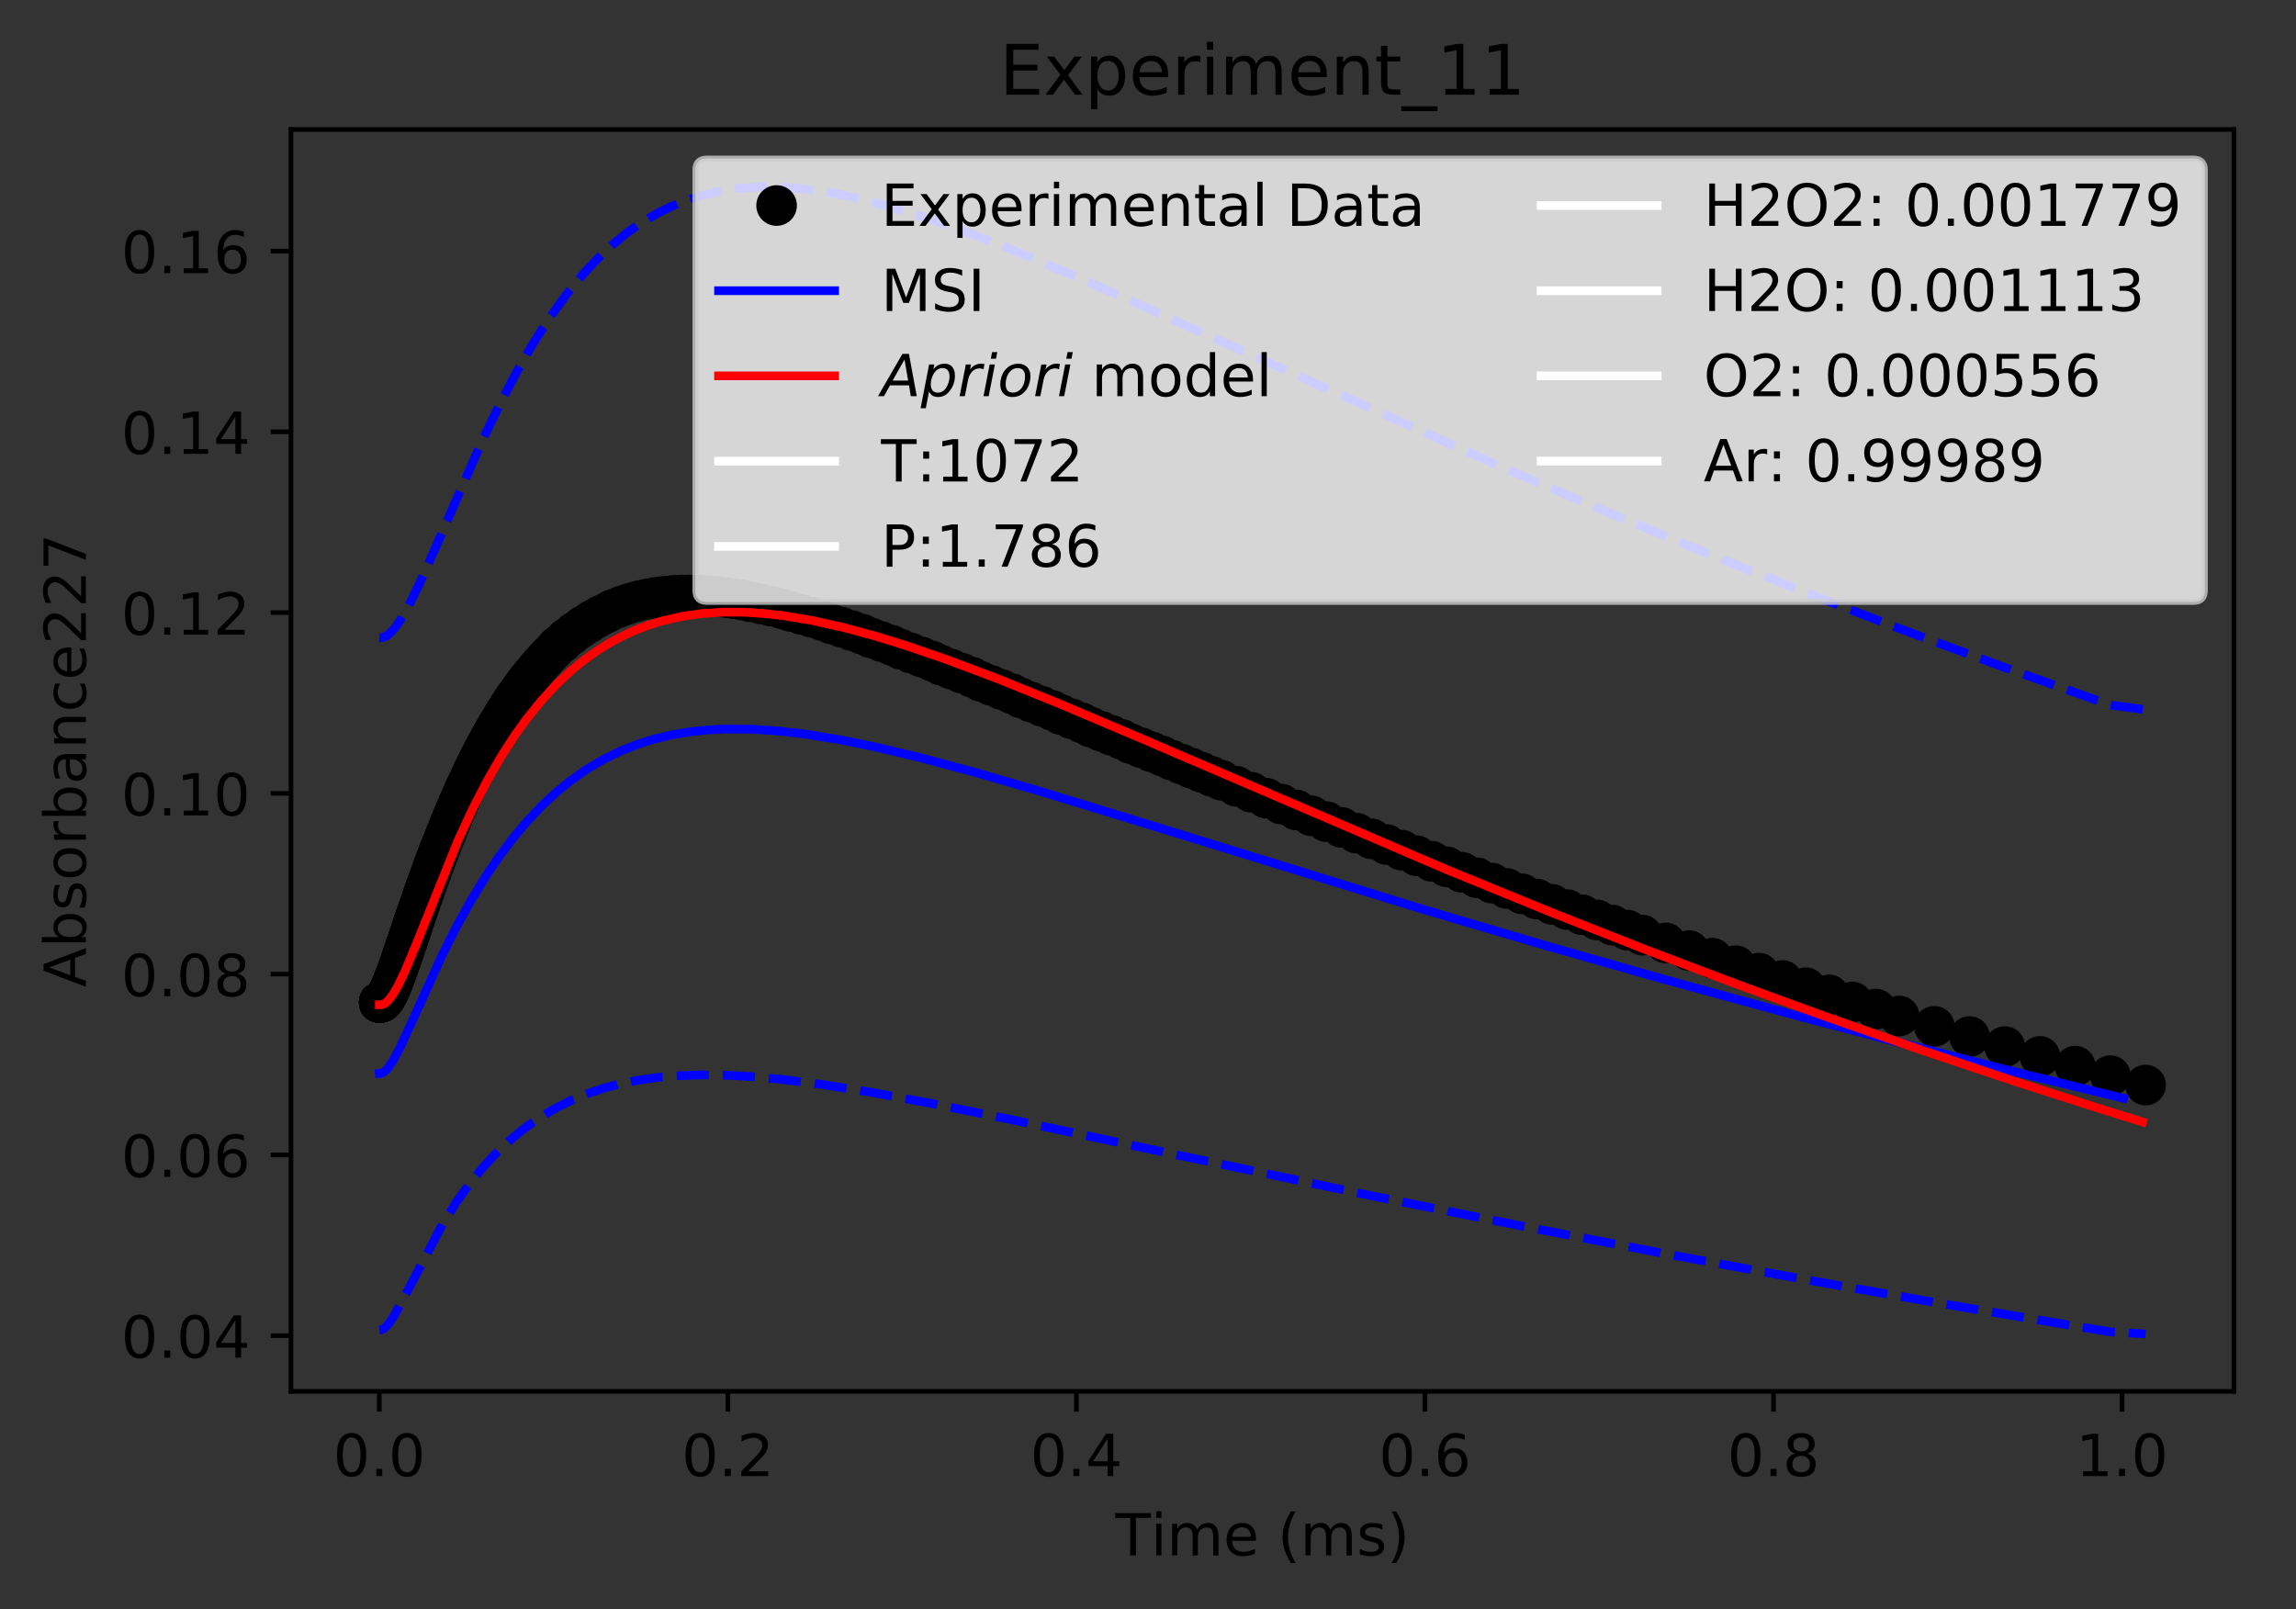 <?xml version="1.0" encoding="utf-8" standalone="no"?>
<!DOCTYPE svg PUBLIC "-//W3C//DTD SVG 1.1//EN"
  "http://www.w3.org/Graphics/SVG/1.1/DTD/svg11.dtd">
<!-- Created with matplotlib (https://matplotlib.org/) -->
<svg height="277.314pt" version="1.1" viewBox="0 0 395.644 277.314" width="395.644pt" xmlns="http://www.w3.org/2000/svg" xmlns:xlink="http://www.w3.org/1999/xlink">
 <rect x="0" y="0" width="395.644" height="277.314" fill="#333333" stroke="none"/>
 <defs>
  <style type="text/css">
*{stroke-linecap:butt;stroke-linejoin:round;}
  </style>
 </defs>
 <g id="figure_1">
  <g id="patch_1">
   <path d="M 0 277.314 
L 395.644 277.314 
L 395.644 0 
L 0 0 
z
" style="fill:none;"/>
  </g>
  <g id="axes_1">
   <g id="patch_2">
    <path d="M 50.144 239.758 
L 384.944 239.758 
L 384.944 22.318 
L 50.144 22.318 
z
" style="fill:none;"/>
   </g>
   <g id="matplotlib.axis_1">
    <g id="xtick_1">
     <g id="line2d_1">
      <defs>
       <path d="M 0 0 
L 0 3.5 
" id="mabe58e3f2a" style="stroke:#000000;stroke-width:0.8;"/>
      </defs>
      <g>
       <use style="stroke:#000000;stroke-width:0.8;" x="65.362" xlink:href="#mabe58e3f2a" y="239.758"/>
      </g>
     </g>
     <g id="text_1">
      <!-- 0.0 -->
      <defs>
       <path d="M 31.781 66.406 
Q 24.172 66.406 20.328 58.906 
Q 16.5 51.422 16.5 36.375 
Q 16.5 21.391 20.328 13.891 
Q 24.172 6.391 31.781 6.391 
Q 39.453 6.391 43.281 13.891 
Q 47.125 21.391 47.125 36.375 
Q 47.125 51.422 43.281 58.906 
Q 39.453 66.406 31.781 66.406 
z
M 31.781 74.219 
Q 44.047 74.219 50.516 64.516 
Q 56.984 54.828 56.984 36.375 
Q 56.984 17.969 50.516 8.266 
Q 44.047 -1.422 31.781 -1.422 
Q 19.531 -1.422 13.062 8.266 
Q 6.594 17.969 6.594 36.375 
Q 6.594 54.828 13.062 64.516 
Q 19.531 74.219 31.781 74.219 
z
" id="DejaVuSans-48"/>
       <path d="M 10.688 12.406 
L 21 12.406 
L 21 0 
L 10.688 0 
z
" id="DejaVuSans-46"/>
      </defs>
      <g transform="translate(57.41 254.357)scale(0.1 -0.1)">
       <use xlink:href="#DejaVuSans-48"/>
       <use x="63.623" xlink:href="#DejaVuSans-46"/>
       <use x="95.41" xlink:href="#DejaVuSans-48"/>
      </g>
     </g>
    </g>
    <g id="xtick_2">
     <g id="line2d_2">
      <g>
       <use style="stroke:#000000;stroke-width:0.8;" x="125.424" xlink:href="#mabe58e3f2a" y="239.758"/>
      </g>
     </g>
     <g id="text_2">
      <!-- 0.2 -->
      <defs>
       <path d="M 19.188 8.297 
L 53.609 8.297 
L 53.609 0 
L 7.328 0 
L 7.328 8.297 
Q 12.938 14.109 22.625 23.891 
Q 32.328 33.688 34.812 36.531 
Q 39.547 41.844 41.422 45.531 
Q 43.312 49.219 43.312 52.781 
Q 43.312 58.594 39.234 62.25 
Q 35.156 65.922 28.609 65.922 
Q 23.969 65.922 18.812 64.312 
Q 13.672 62.703 7.812 59.422 
L 7.812 69.391 
Q 13.766 71.781 18.938 73 
Q 24.125 74.219 28.422 74.219 
Q 39.75 74.219 46.484 68.547 
Q 53.219 62.891 53.219 53.422 
Q 53.219 48.922 51.531 44.891 
Q 49.859 40.875 45.406 35.406 
Q 44.188 33.984 37.641 27.219 
Q 31.109 20.453 19.188 8.297 
z
" id="DejaVuSans-50"/>
      </defs>
      <g transform="translate(117.472 254.357)scale(0.1 -0.1)">
       <use xlink:href="#DejaVuSans-48"/>
       <use x="63.623" xlink:href="#DejaVuSans-46"/>
       <use x="95.41" xlink:href="#DejaVuSans-50"/>
      </g>
     </g>
    </g>
    <g id="xtick_3">
     <g id="line2d_3">
      <g>
       <use style="stroke:#000000;stroke-width:0.8;" x="185.486" xlink:href="#mabe58e3f2a" y="239.758"/>
      </g>
     </g>
     <g id="text_3">
      <!-- 0.4 -->
      <defs>
       <path d="M 37.797 64.312 
L 12.891 25.391 
L 37.797 25.391 
z
M 35.203 72.906 
L 47.609 72.906 
L 47.609 25.391 
L 58.016 25.391 
L 58.016 17.188 
L 47.609 17.188 
L 47.609 0 
L 37.797 0 
L 37.797 17.188 
L 4.891 17.188 
L 4.891 26.703 
z
" id="DejaVuSans-52"/>
      </defs>
      <g transform="translate(177.534 254.357)scale(0.1 -0.1)">
       <use xlink:href="#DejaVuSans-48"/>
       <use x="63.623" xlink:href="#DejaVuSans-46"/>
       <use x="95.41" xlink:href="#DejaVuSans-52"/>
      </g>
     </g>
    </g>
    <g id="xtick_4">
     <g id="line2d_4">
      <g>
       <use style="stroke:#000000;stroke-width:0.8;" x="245.548" xlink:href="#mabe58e3f2a" y="239.758"/>
      </g>
     </g>
     <g id="text_4">
      <!-- 0.6 -->
      <defs>
       <path d="M 33.016 40.375 
Q 26.375 40.375 22.484 35.828 
Q 18.609 31.297 18.609 23.391 
Q 18.609 15.531 22.484 10.953 
Q 26.375 6.391 33.016 6.391 
Q 39.656 6.391 43.531 10.953 
Q 47.406 15.531 47.406 23.391 
Q 47.406 31.297 43.531 35.828 
Q 39.656 40.375 33.016 40.375 
z
M 52.594 71.297 
L 52.594 62.312 
Q 48.875 64.062 45.094 64.984 
Q 41.312 65.922 37.594 65.922 
Q 27.828 65.922 22.672 59.328 
Q 17.531 52.734 16.797 39.406 
Q 19.672 43.656 24.016 45.922 
Q 28.375 48.188 33.594 48.188 
Q 44.578 48.188 50.953 41.516 
Q 57.328 34.859 57.328 23.391 
Q 57.328 12.156 50.688 5.359 
Q 44.047 -1.422 33.016 -1.422 
Q 20.359 -1.422 13.672 8.266 
Q 6.984 17.969 6.984 36.375 
Q 6.984 53.656 15.188 63.938 
Q 23.391 74.219 37.203 74.219 
Q 40.922 74.219 44.703 73.484 
Q 48.484 72.75 52.594 71.297 
z
" id="DejaVuSans-54"/>
      </defs>
      <g transform="translate(237.596 254.357)scale(0.1 -0.1)">
       <use xlink:href="#DejaVuSans-48"/>
       <use x="63.623" xlink:href="#DejaVuSans-46"/>
       <use x="95.41" xlink:href="#DejaVuSans-54"/>
      </g>
     </g>
    </g>
    <g id="xtick_5">
     <g id="line2d_5">
      <g>
       <use style="stroke:#000000;stroke-width:0.8;" x="305.609" xlink:href="#mabe58e3f2a" y="239.758"/>
      </g>
     </g>
     <g id="text_5">
      <!-- 0.8 -->
      <defs>
       <path d="M 31.781 34.625 
Q 24.75 34.625 20.719 30.859 
Q 16.703 27.094 16.703 20.516 
Q 16.703 13.922 20.719 10.156 
Q 24.75 6.391 31.781 6.391 
Q 38.812 6.391 42.859 10.172 
Q 46.922 13.969 46.922 20.516 
Q 46.922 27.094 42.891 30.859 
Q 38.875 34.625 31.781 34.625 
z
M 21.922 38.812 
Q 15.578 40.375 12.031 44.719 
Q 8.5 49.078 8.5 55.328 
Q 8.5 64.062 14.719 69.141 
Q 20.953 74.219 31.781 74.219 
Q 42.672 74.219 48.875 69.141 
Q 55.078 64.062 55.078 55.328 
Q 55.078 49.078 51.531 44.719 
Q 48 40.375 41.703 38.812 
Q 48.828 37.156 52.797 32.312 
Q 56.781 27.484 56.781 20.516 
Q 56.781 9.906 50.312 4.234 
Q 43.844 -1.422 31.781 -1.422 
Q 19.734 -1.422 13.25 4.234 
Q 6.781 9.906 6.781 20.516 
Q 6.781 27.484 10.781 32.312 
Q 14.797 37.156 21.922 38.812 
z
M 18.312 54.391 
Q 18.312 48.734 21.844 45.562 
Q 25.391 42.391 31.781 42.391 
Q 38.141 42.391 41.719 45.562 
Q 45.312 48.734 45.312 54.391 
Q 45.312 60.062 41.719 63.234 
Q 38.141 66.406 31.781 66.406 
Q 25.391 66.406 21.844 63.234 
Q 18.312 60.062 18.312 54.391 
z
" id="DejaVuSans-56"/>
      </defs>
      <g transform="translate(297.658 254.357)scale(0.1 -0.1)">
       <use xlink:href="#DejaVuSans-48"/>
       <use x="63.623" xlink:href="#DejaVuSans-46"/>
       <use x="95.41" xlink:href="#DejaVuSans-56"/>
      </g>
     </g>
    </g>
    <g id="xtick_6">
     <g id="line2d_6">
      <g>
       <use style="stroke:#000000;stroke-width:0.8;" x="365.671" xlink:href="#mabe58e3f2a" y="239.758"/>
      </g>
     </g>
     <g id="text_6">
      <!-- 1.0 -->
      <defs>
       <path d="M 12.406 8.297 
L 28.516 8.297 
L 28.516 63.922 
L 10.984 60.406 
L 10.984 69.391 
L 28.422 72.906 
L 38.281 72.906 
L 38.281 8.297 
L 54.391 8.297 
L 54.391 0 
L 12.406 0 
z
" id="DejaVuSans-49"/>
      </defs>
      <g transform="translate(357.72 254.357)scale(0.1 -0.1)">
       <use xlink:href="#DejaVuSans-49"/>
       <use x="63.623" xlink:href="#DejaVuSans-46"/>
       <use x="95.41" xlink:href="#DejaVuSans-48"/>
      </g>
     </g>
    </g>
    <g id="text_7">
     <!-- Time (ms) -->
     <defs>
      <path d="M -0.297 72.906 
L 61.375 72.906 
L 61.375 64.594 
L 35.5 64.594 
L 35.5 0 
L 25.594 0 
L 25.594 64.594 
L -0.297 64.594 
z
" id="DejaVuSans-84"/>
      <path d="M 9.422 54.688 
L 18.406 54.688 
L 18.406 0 
L 9.422 0 
z
M 9.422 75.984 
L 18.406 75.984 
L 18.406 64.594 
L 9.422 64.594 
z
" id="DejaVuSans-105"/>
      <path d="M 52 44.188 
Q 55.375 50.25 60.062 53.125 
Q 64.75 56 71.094 56 
Q 79.641 56 84.281 50.016 
Q 88.922 44.047 88.922 33.016 
L 88.922 0 
L 79.891 0 
L 79.891 32.719 
Q 79.891 40.578 77.094 44.375 
Q 74.312 48.188 68.609 48.188 
Q 61.625 48.188 57.562 43.547 
Q 53.516 38.922 53.516 30.906 
L 53.516 0 
L 44.484 0 
L 44.484 32.719 
Q 44.484 40.625 41.703 44.406 
Q 38.922 48.188 33.109 48.188 
Q 26.219 48.188 22.156 43.531 
Q 18.109 38.875 18.109 30.906 
L 18.109 0 
L 9.078 0 
L 9.078 54.688 
L 18.109 54.688 
L 18.109 46.188 
Q 21.188 51.219 25.484 53.609 
Q 29.781 56 35.688 56 
Q 41.656 56 45.828 52.969 
Q 50 49.953 52 44.188 
z
" id="DejaVuSans-109"/>
      <path d="M 56.203 29.594 
L 56.203 25.203 
L 14.891 25.203 
Q 15.484 15.922 20.484 11.062 
Q 25.484 6.203 34.422 6.203 
Q 39.594 6.203 44.453 7.469 
Q 49.312 8.734 54.109 11.281 
L 54.109 2.781 
Q 49.266 0.734 44.188 -0.344 
Q 39.109 -1.422 33.891 -1.422 
Q 20.797 -1.422 13.156 6.188 
Q 5.516 13.812 5.516 26.812 
Q 5.516 40.234 12.766 48.109 
Q 20.016 56 32.328 56 
Q 43.359 56 49.781 48.891 
Q 56.203 41.797 56.203 29.594 
z
M 47.219 32.234 
Q 47.125 39.594 43.094 43.984 
Q 39.062 48.391 32.422 48.391 
Q 24.906 48.391 20.391 44.141 
Q 15.875 39.891 15.188 32.172 
z
" id="DejaVuSans-101"/>
      <path id="DejaVuSans-32"/>
      <path d="M 31 75.875 
Q 24.469 64.656 21.281 53.656 
Q 18.109 42.672 18.109 31.391 
Q 18.109 20.125 21.312 9.062 
Q 24.516 -2 31 -13.188 
L 23.188 -13.188 
Q 15.875 -1.703 12.234 9.375 
Q 8.594 20.453 8.594 31.391 
Q 8.594 42.281 12.203 53.312 
Q 15.828 64.359 23.188 75.875 
z
" id="DejaVuSans-40"/>
      <path d="M 44.281 53.078 
L 44.281 44.578 
Q 40.484 46.531 36.375 47.5 
Q 32.281 48.484 27.875 48.484 
Q 21.188 48.484 17.844 46.438 
Q 14.5 44.391 14.5 40.281 
Q 14.5 37.156 16.891 35.375 
Q 19.281 33.594 26.516 31.984 
L 29.594 31.297 
Q 39.156 29.25 43.188 25.516 
Q 47.219 21.781 47.219 15.094 
Q 47.219 7.469 41.188 3.016 
Q 35.156 -1.422 24.609 -1.422 
Q 20.219 -1.422 15.453 -0.562 
Q 10.688 0.297 5.422 2 
L 5.422 11.281 
Q 10.406 8.688 15.234 7.391 
Q 20.062 6.109 24.812 6.109 
Q 31.156 6.109 34.562 8.281 
Q 37.984 10.453 37.984 14.406 
Q 37.984 18.062 35.516 20.016 
Q 33.062 21.969 24.703 23.781 
L 21.578 24.516 
Q 13.234 26.266 9.516 29.906 
Q 5.812 33.547 5.812 39.891 
Q 5.812 47.609 11.281 51.797 
Q 16.75 56 26.812 56 
Q 31.781 56 36.172 55.266 
Q 40.578 54.547 44.281 53.078 
z
" id="DejaVuSans-115"/>
      <path d="M 8.016 75.875 
L 15.828 75.875 
Q 23.141 64.359 26.781 53.312 
Q 30.422 42.281 30.422 31.391 
Q 30.422 20.453 26.781 9.375 
Q 23.141 -1.703 15.828 -13.188 
L 8.016 -13.188 
Q 14.5 -2 17.703 9.062 
Q 20.906 20.125 20.906 31.391 
Q 20.906 42.672 17.703 53.656 
Q 14.5 64.656 8.016 75.875 
z
" id="DejaVuSans-41"/>
     </defs>
     <g transform="translate(192.191 268.035)scale(0.1 -0.1)">
      <use xlink:href="#DejaVuSans-84"/>
      <use x="61.037" xlink:href="#DejaVuSans-105"/>
      <use x="88.82" xlink:href="#DejaVuSans-109"/>
      <use x="186.232" xlink:href="#DejaVuSans-101"/>
      <use x="247.756" xlink:href="#DejaVuSans-32"/>
      <use x="279.543" xlink:href="#DejaVuSans-40"/>
      <use x="318.557" xlink:href="#DejaVuSans-109"/>
      <use x="415.969" xlink:href="#DejaVuSans-115"/>
      <use x="468.068" xlink:href="#DejaVuSans-41"/>
     </g>
    </g>
   </g>
   <g id="matplotlib.axis_2">
    <g id="ytick_1">
     <g id="line2d_7">
      <defs>
       <path d="M 0 0 
L -3.5 0 
" id="m5bcd5cffea" style="stroke:#000000;stroke-width:0.8;"/>
      </defs>
      <g>
       <use style="stroke:#000000;stroke-width:0.8;" x="50.144" xlink:href="#m5bcd5cffea" y="230.162"/>
      </g>
     </g>
     <g id="text_8">
      <!-- 0.04 -->
      <g transform="translate(20.878 233.961)scale(0.1 -0.1)">
       <use xlink:href="#DejaVuSans-48"/>
       <use x="63.623" xlink:href="#DejaVuSans-46"/>
       <use x="95.41" xlink:href="#DejaVuSans-48"/>
       <use x="159.033" xlink:href="#DejaVuSans-52"/>
      </g>
     </g>
    </g>
    <g id="ytick_2">
     <g id="line2d_8">
      <g>
       <use style="stroke:#000000;stroke-width:0.8;" x="50.144" xlink:href="#m5bcd5cffea" y="199.012"/>
      </g>
     </g>
     <g id="text_9">
      <!-- 0.06 -->
      <g transform="translate(20.878 202.811)scale(0.1 -0.1)">
       <use xlink:href="#DejaVuSans-48"/>
       <use x="63.623" xlink:href="#DejaVuSans-46"/>
       <use x="95.41" xlink:href="#DejaVuSans-48"/>
       <use x="159.033" xlink:href="#DejaVuSans-54"/>
      </g>
     </g>
    </g>
    <g id="ytick_3">
     <g id="line2d_9">
      <g>
       <use style="stroke:#000000;stroke-width:0.8;" x="50.144" xlink:href="#m5bcd5cffea" y="167.863"/>
      </g>
     </g>
     <g id="text_10">
      <!-- 0.08 -->
      <g transform="translate(20.878 171.662)scale(0.1 -0.1)">
       <use xlink:href="#DejaVuSans-48"/>
       <use x="63.623" xlink:href="#DejaVuSans-46"/>
       <use x="95.41" xlink:href="#DejaVuSans-48"/>
       <use x="159.033" xlink:href="#DejaVuSans-56"/>
      </g>
     </g>
    </g>
    <g id="ytick_4">
     <g id="line2d_10">
      <g>
       <use style="stroke:#000000;stroke-width:0.8;" x="50.144" xlink:href="#m5bcd5cffea" y="136.713"/>
      </g>
     </g>
     <g id="text_11">
      <!-- 0.10 -->
      <g transform="translate(20.878 140.513)scale(0.1 -0.1)">
       <use xlink:href="#DejaVuSans-48"/>
       <use x="63.623" xlink:href="#DejaVuSans-46"/>
       <use x="95.41" xlink:href="#DejaVuSans-49"/>
       <use x="159.033" xlink:href="#DejaVuSans-48"/>
      </g>
     </g>
    </g>
    <g id="ytick_5">
     <g id="line2d_11">
      <g>
       <use style="stroke:#000000;stroke-width:0.8;" x="50.144" xlink:href="#m5bcd5cffea" y="105.564"/>
      </g>
     </g>
     <g id="text_12">
      <!-- 0.12 -->
      <g transform="translate(20.878 109.363)scale(0.1 -0.1)">
       <use xlink:href="#DejaVuSans-48"/>
       <use x="63.623" xlink:href="#DejaVuSans-46"/>
       <use x="95.41" xlink:href="#DejaVuSans-49"/>
       <use x="159.033" xlink:href="#DejaVuSans-50"/>
      </g>
     </g>
    </g>
    <g id="ytick_6">
     <g id="line2d_12">
      <g>
       <use style="stroke:#000000;stroke-width:0.8;" x="50.144" xlink:href="#m5bcd5cffea" y="74.414"/>
      </g>
     </g>
     <g id="text_13">
      <!-- 0.14 -->
      <g transform="translate(20.878 78.214)scale(0.1 -0.1)">
       <use xlink:href="#DejaVuSans-48"/>
       <use x="63.623" xlink:href="#DejaVuSans-46"/>
       <use x="95.41" xlink:href="#DejaVuSans-49"/>
       <use x="159.033" xlink:href="#DejaVuSans-52"/>
      </g>
     </g>
    </g>
    <g id="ytick_7">
     <g id="line2d_13">
      <g>
       <use style="stroke:#000000;stroke-width:0.8;" x="50.144" xlink:href="#m5bcd5cffea" y="43.265"/>
      </g>
     </g>
     <g id="text_14">
      <!-- 0.16 -->
      <g transform="translate(20.878 47.064)scale(0.1 -0.1)">
       <use xlink:href="#DejaVuSans-48"/>
       <use x="63.623" xlink:href="#DejaVuSans-46"/>
       <use x="95.41" xlink:href="#DejaVuSans-49"/>
       <use x="159.033" xlink:href="#DejaVuSans-54"/>
      </g>
     </g>
    </g>
    <g id="text_15">
     <!-- Absorbance227 -->
     <defs>
      <path d="M 34.188 63.188 
L 20.797 26.906 
L 47.609 26.906 
z
M 28.609 72.906 
L 39.797 72.906 
L 67.578 0 
L 57.328 0 
L 50.688 18.703 
L 17.828 18.703 
L 11.188 0 
L 0.781 0 
z
" id="DejaVuSans-65"/>
      <path d="M 48.688 27.297 
Q 48.688 37.203 44.609 42.844 
Q 40.531 48.484 33.406 48.484 
Q 26.266 48.484 22.188 42.844 
Q 18.109 37.203 18.109 27.297 
Q 18.109 17.391 22.188 11.75 
Q 26.266 6.109 33.406 6.109 
Q 40.531 6.109 44.609 11.75 
Q 48.688 17.391 48.688 27.297 
z
M 18.109 46.391 
Q 20.953 51.266 25.266 53.625 
Q 29.594 56 35.594 56 
Q 45.562 56 51.781 48.094 
Q 58.016 40.188 58.016 27.297 
Q 58.016 14.406 51.781 6.484 
Q 45.562 -1.422 35.594 -1.422 
Q 29.594 -1.422 25.266 0.953 
Q 20.953 3.328 18.109 8.203 
L 18.109 0 
L 9.078 0 
L 9.078 75.984 
L 18.109 75.984 
z
" id="DejaVuSans-98"/>
      <path d="M 30.609 48.391 
Q 23.391 48.391 19.188 42.75 
Q 14.984 37.109 14.984 27.297 
Q 14.984 17.484 19.156 11.844 
Q 23.344 6.203 30.609 6.203 
Q 37.797 6.203 41.984 11.859 
Q 46.188 17.531 46.188 27.297 
Q 46.188 37.016 41.984 42.703 
Q 37.797 48.391 30.609 48.391 
z
M 30.609 56 
Q 42.328 56 49.016 48.375 
Q 55.719 40.766 55.719 27.297 
Q 55.719 13.875 49.016 6.219 
Q 42.328 -1.422 30.609 -1.422 
Q 18.844 -1.422 12.172 6.219 
Q 5.516 13.875 5.516 27.297 
Q 5.516 40.766 12.172 48.375 
Q 18.844 56 30.609 56 
z
" id="DejaVuSans-111"/>
      <path d="M 41.109 46.297 
Q 39.594 47.172 37.812 47.578 
Q 36.031 48 33.891 48 
Q 26.266 48 22.188 43.047 
Q 18.109 38.094 18.109 28.812 
L 18.109 0 
L 9.078 0 
L 9.078 54.688 
L 18.109 54.688 
L 18.109 46.188 
Q 20.953 51.172 25.484 53.578 
Q 30.031 56 36.531 56 
Q 37.453 56 38.578 55.875 
Q 39.703 55.766 41.062 55.516 
z
" id="DejaVuSans-114"/>
      <path d="M 34.281 27.484 
Q 23.391 27.484 19.188 25 
Q 14.984 22.516 14.984 16.5 
Q 14.984 11.719 18.141 8.906 
Q 21.297 6.109 26.703 6.109 
Q 34.188 6.109 38.703 11.406 
Q 43.219 16.703 43.219 25.484 
L 43.219 27.484 
z
M 52.203 31.203 
L 52.203 0 
L 43.219 0 
L 43.219 8.297 
Q 40.141 3.328 35.547 0.953 
Q 30.953 -1.422 24.312 -1.422 
Q 15.922 -1.422 10.953 3.297 
Q 6 8.016 6 15.922 
Q 6 25.141 12.172 29.828 
Q 18.359 34.516 30.609 34.516 
L 43.219 34.516 
L 43.219 35.406 
Q 43.219 41.609 39.141 45 
Q 35.062 48.391 27.688 48.391 
Q 23 48.391 18.547 47.266 
Q 14.109 46.141 10.016 43.891 
L 10.016 52.203 
Q 14.938 54.109 19.578 55.047 
Q 24.219 56 28.609 56 
Q 40.484 56 46.344 49.844 
Q 52.203 43.703 52.203 31.203 
z
" id="DejaVuSans-97"/>
      <path d="M 54.891 33.016 
L 54.891 0 
L 45.906 0 
L 45.906 32.719 
Q 45.906 40.484 42.875 44.328 
Q 39.844 48.188 33.797 48.188 
Q 26.516 48.188 22.312 43.547 
Q 18.109 38.922 18.109 30.906 
L 18.109 0 
L 9.078 0 
L 9.078 54.688 
L 18.109 54.688 
L 18.109 46.188 
Q 21.344 51.125 25.703 53.562 
Q 30.078 56 35.797 56 
Q 45.219 56 50.047 50.172 
Q 54.891 44.344 54.891 33.016 
z
" id="DejaVuSans-110"/>
      <path d="M 48.781 52.594 
L 48.781 44.188 
Q 44.969 46.297 41.141 47.344 
Q 37.312 48.391 33.406 48.391 
Q 24.656 48.391 19.812 42.844 
Q 14.984 37.312 14.984 27.297 
Q 14.984 17.281 19.812 11.734 
Q 24.656 6.203 33.406 6.203 
Q 37.312 6.203 41.141 7.25 
Q 44.969 8.297 48.781 10.406 
L 48.781 2.094 
Q 45.016 0.344 40.984 -0.531 
Q 36.969 -1.422 32.422 -1.422 
Q 20.062 -1.422 12.781 6.344 
Q 5.516 14.109 5.516 27.297 
Q 5.516 40.672 12.859 48.328 
Q 20.219 56 33.016 56 
Q 37.156 56 41.109 55.141 
Q 45.062 54.297 48.781 52.594 
z
" id="DejaVuSans-99"/>
      <path d="M 8.203 72.906 
L 55.078 72.906 
L 55.078 68.703 
L 28.609 0 
L 18.312 0 
L 43.219 64.594 
L 8.203 64.594 
z
" id="DejaVuSans-55"/>
     </defs>
     <g transform="translate(14.798 170.129)rotate(-90)scale(0.1 -0.1)">
      <use xlink:href="#DejaVuSans-65"/>
      <use x="68.408" xlink:href="#DejaVuSans-98"/>
      <use x="131.885" xlink:href="#DejaVuSans-115"/>
      <use x="183.984" xlink:href="#DejaVuSans-111"/>
      <use x="245.166" xlink:href="#DejaVuSans-114"/>
      <use x="286.279" xlink:href="#DejaVuSans-98"/>
      <use x="349.756" xlink:href="#DejaVuSans-97"/>
      <use x="411.035" xlink:href="#DejaVuSans-110"/>
      <use x="474.414" xlink:href="#DejaVuSans-99"/>
      <use x="529.395" xlink:href="#DejaVuSans-101"/>
      <use x="590.918" xlink:href="#DejaVuSans-50"/>
      <use x="654.541" xlink:href="#DejaVuSans-50"/>
      <use x="718.164" xlink:href="#DejaVuSans-55"/>
     </g>
    </g>
   </g>
   <g id="line2d_14">
    <defs>
     <path d="M 0 3 
C 0.796 3 1.559 2.684 2.121 2.121 
C 2.684 1.559 3 0.796 3 0 
C 3 -0.796 2.684 -1.559 2.121 -2.121 
C 1.559 -2.684 0.796 -3 0 -3 
C -0.796 -3 -1.559 -2.684 -2.121 -2.121 
C -2.684 -1.559 -3 -0.796 -3 0 
C -3 0.796 -2.684 1.559 -2.121 2.121 
C -1.559 2.684 -0.796 3 0 3 
z
" id="m4043ee774f" style="stroke:#000000;"/>
    </defs>
    <g clip-path="url(#p30a8524eb2)">
     <use style="stroke:#000000;" x="65.362" xlink:href="#m4043ee774f" y="172.739"/>
     <use style="stroke:#000000;" x="65.362" xlink:href="#m4043ee774f" y="172.739"/>
     <use style="stroke:#000000;" x="65.362" xlink:href="#m4043ee774f" y="172.739"/>
     <use style="stroke:#000000;" x="65.362" xlink:href="#m4043ee774f" y="172.739"/>
     <use style="stroke:#000000;" x="65.362" xlink:href="#m4043ee774f" y="172.739"/>
     <use style="stroke:#000000;" x="65.362" xlink:href="#m4043ee774f" y="172.739"/>
     <use style="stroke:#000000;" x="65.362" xlink:href="#m4043ee774f" y="172.739"/>
     <use style="stroke:#000000;" x="65.362" xlink:href="#m4043ee774f" y="172.739"/>
     <use style="stroke:#000000;" x="65.363" xlink:href="#m4043ee774f" y="172.739"/>
     <use style="stroke:#000000;" x="65.364" xlink:href="#m4043ee774f" y="172.739"/>
     <use style="stroke:#000000;" x="65.365" xlink:href="#m4043ee774f" y="172.74"/>
     <use style="stroke:#000000;" x="65.366" xlink:href="#m4043ee774f" y="172.74"/>
     <use style="stroke:#000000;" x="65.368" xlink:href="#m4043ee774f" y="172.74"/>
     <use style="stroke:#000000;" x="65.369" xlink:href="#m4043ee774f" y="172.74"/>
     <use style="stroke:#000000;" x="65.37" xlink:href="#m4043ee774f" y="172.741"/>
     <use style="stroke:#000000;" x="65.372" xlink:href="#m4043ee774f" y="172.741"/>
     <use style="stroke:#000000;" x="65.374" xlink:href="#m4043ee774f" y="172.741"/>
     <use style="stroke:#000000;" x="65.376" xlink:href="#m4043ee774f" y="172.742"/>
     <use style="stroke:#000000;" x="65.378" xlink:href="#m4043ee774f" y="172.742"/>
     <use style="stroke:#000000;" x="65.384" xlink:href="#m4043ee774f" y="172.743"/>
     <use style="stroke:#000000;" x="65.39" xlink:href="#m4043ee774f" y="172.744"/>
     <use style="stroke:#000000;" x="65.397" xlink:href="#m4043ee774f" y="172.745"/>
     <use style="stroke:#000000;" x="65.403" xlink:href="#m4043ee774f" y="172.745"/>
     <use style="stroke:#000000;" x="65.409" xlink:href="#m4043ee774f" y="172.746"/>
     <use style="stroke:#000000;" x="65.416" xlink:href="#m4043ee774f" y="172.747"/>
     <use style="stroke:#000000;" x="65.422" xlink:href="#m4043ee774f" y="172.747"/>
     <use style="stroke:#000000;" x="65.437" xlink:href="#m4043ee774f" y="172.748"/>
     <use style="stroke:#000000;" x="65.447" xlink:href="#m4043ee774f" y="172.748"/>
     <use style="stroke:#000000;" x="65.457" xlink:href="#m4043ee774f" y="172.748"/>
     <use style="stroke:#000000;" x="65.467" xlink:href="#m4043ee774f" y="172.748"/>
     <use style="stroke:#000000;" x="65.477" xlink:href="#m4043ee774f" y="172.748"/>
     <use style="stroke:#000000;" x="65.487" xlink:href="#m4043ee774f" y="172.747"/>
     <use style="stroke:#000000;" x="65.502" xlink:href="#m4043ee774f" y="172.746"/>
     <use style="stroke:#000000;" x="65.518" xlink:href="#m4043ee774f" y="172.744"/>
     <use style="stroke:#000000;" x="65.535" xlink:href="#m4043ee774f" y="172.741"/>
     <use style="stroke:#000000;" x="65.551" xlink:href="#m4043ee774f" y="172.738"/>
     <use style="stroke:#000000;" x="65.578" xlink:href="#m4043ee774f" y="172.732"/>
     <use style="stroke:#000000;" x="65.605" xlink:href="#m4043ee774f" y="172.724"/>
     <use style="stroke:#000000;" x="65.633" xlink:href="#m4043ee774f" y="172.715"/>
     <use style="stroke:#000000;" x="65.665" xlink:href="#m4043ee774f" y="172.701"/>
     <use style="stroke:#000000;" x="65.698" xlink:href="#m4043ee774f" y="172.686"/>
     <use style="stroke:#000000;" x="65.731" xlink:href="#m4043ee774f" y="172.669"/>
     <use style="stroke:#000000;" x="65.764" xlink:href="#m4043ee774f" y="172.65"/>
     <use style="stroke:#000000;" x="65.824" xlink:href="#m4043ee774f" y="172.61"/>
     <use style="stroke:#000000;" x="65.884" xlink:href="#m4043ee774f" y="172.563"/>
     <use style="stroke:#000000;" x="65.948" xlink:href="#m4043ee774f" y="172.511"/>
     <use style="stroke:#000000;" x="66.008" xlink:href="#m4043ee774f" y="172.452"/>
     <use style="stroke:#000000;" x="66.068" xlink:href="#m4043ee774f" y="172.388"/>
     <use style="stroke:#000000;" x="66.128" xlink:href="#m4043ee774f" y="172.319"/>
     <use style="stroke:#000000;" x="66.191" xlink:href="#m4043ee774f" y="172.244"/>
     <use style="stroke:#000000;" x="66.251" xlink:href="#m4043ee774f" y="172.165"/>
     <use style="stroke:#000000;" x="66.311" xlink:href="#m4043ee774f" y="172.081"/>
     <use style="stroke:#000000;" x="66.371" xlink:href="#m4043ee774f" y="171.992"/>
     <use style="stroke:#000000;" x="66.434" xlink:href="#m4043ee774f" y="171.899"/>
     <use style="stroke:#000000;" x="66.494" xlink:href="#m4043ee774f" y="171.802"/>
     <use style="stroke:#000000;" x="66.554" xlink:href="#m4043ee774f" y="171.7"/>
     <use style="stroke:#000000;" x="66.614" xlink:href="#m4043ee774f" y="171.595"/>
     <use style="stroke:#000000;" x="66.677" xlink:href="#m4043ee774f" y="171.486"/>
     <use style="stroke:#000000;" x="66.737" xlink:href="#m4043ee774f" y="171.374"/>
     <use style="stroke:#000000;" x="66.797" xlink:href="#m4043ee774f" y="171.258"/>
     <use style="stroke:#000000;" x="66.857" xlink:href="#m4043ee774f" y="171.139"/>
     <use style="stroke:#000000;" x="66.918" xlink:href="#m4043ee774f" y="171.017"/>
     <use style="stroke:#000000;" x="66.981" xlink:href="#m4043ee774f" y="170.892"/>
     <use style="stroke:#000000;" x="67.041" xlink:href="#m4043ee774f" y="170.764"/>
     <use style="stroke:#000000;" x="67.101" xlink:href="#m4043ee774f" y="170.633"/>
     <use style="stroke:#000000;" x="67.161" xlink:href="#m4043ee774f" y="170.5"/>
     <use style="stroke:#000000;" x="67.224" xlink:href="#m4043ee774f" y="170.364"/>
     <use style="stroke:#000000;" x="67.284" xlink:href="#m4043ee774f" y="170.226"/>
     <use style="stroke:#000000;" x="67.344" xlink:href="#m4043ee774f" y="170.086"/>
     <use style="stroke:#000000;" x="67.404" xlink:href="#m4043ee774f" y="169.943"/>
     <use style="stroke:#000000;" x="67.467" xlink:href="#m4043ee774f" y="169.798"/>
     <use style="stroke:#000000;" x="67.527" xlink:href="#m4043ee774f" y="169.651"/>
     <use style="stroke:#000000;" x="67.587" xlink:href="#m4043ee774f" y="169.502"/>
     <use style="stroke:#000000;" x="67.647" xlink:href="#m4043ee774f" y="169.352"/>
     <use style="stroke:#000000;" x="67.71" xlink:href="#m4043ee774f" y="169.199"/>
     <use style="stroke:#000000;" x="67.77" xlink:href="#m4043ee774f" y="169.045"/>
     <use style="stroke:#000000;" x="67.83" xlink:href="#m4043ee774f" y="168.89"/>
     <use style="stroke:#000000;" x="67.891" xlink:href="#m4043ee774f" y="168.733"/>
     <use style="stroke:#000000;" x="67.954" xlink:href="#m4043ee774f" y="168.574"/>
     <use style="stroke:#000000;" x="68.014" xlink:href="#m4043ee774f" y="168.414"/>
     <use style="stroke:#000000;" x="68.074" xlink:href="#m4043ee774f" y="168.253"/>
     <use style="stroke:#000000;" x="68.134" xlink:href="#m4043ee774f" y="168.09"/>
     <use style="stroke:#000000;" x="68.197" xlink:href="#m4043ee774f" y="167.927"/>
     <use style="stroke:#000000;" x="68.257" xlink:href="#m4043ee774f" y="167.762"/>
     <use style="stroke:#000000;" x="68.317" xlink:href="#m4043ee774f" y="167.596"/>
     <use style="stroke:#000000;" x="68.365" xlink:href="#m4043ee774f" y="167.429"/>
     <use style="stroke:#000000;" x="68.425" xlink:href="#m4043ee774f" y="167.261"/>
     <use style="stroke:#000000;" x="68.545" xlink:href="#m4043ee774f" y="167.005"/>
     <use style="stroke:#000000;" x="68.635" xlink:href="#m4043ee774f" y="166.748"/>
     <use style="stroke:#000000;" x="68.725" xlink:href="#m4043ee774f" y="166.489"/>
     <use style="stroke:#000000;" x="68.815" xlink:href="#m4043ee774f" y="166.228"/>
     <use style="stroke:#000000;" x="68.906" xlink:href="#m4043ee774f" y="165.965"/>
     <use style="stroke:#000000;" x="68.996" xlink:href="#m4043ee774f" y="165.702"/>
     <use style="stroke:#000000;" x="69.086" xlink:href="#m4043ee774f" y="165.437"/>
     <use style="stroke:#000000;" x="69.176" xlink:href="#m4043ee774f" y="165.171"/>
     <use style="stroke:#000000;" x="69.266" xlink:href="#m4043ee774f" y="164.903"/>
     <use style="stroke:#000000;" x="69.356" xlink:href="#m4043ee774f" y="164.635"/>
     <use style="stroke:#000000;" x="69.446" xlink:href="#m4043ee774f" y="164.367"/>
     <use style="stroke:#000000;" x="69.536" xlink:href="#m4043ee774f" y="164.097"/>
     <use style="stroke:#000000;" x="69.626" xlink:href="#m4043ee774f" y="163.827"/>
     <use style="stroke:#000000;" x="69.716" xlink:href="#m4043ee774f" y="163.556"/>
     <use style="stroke:#000000;" x="69.807" xlink:href="#m4043ee774f" y="163.284"/>
     <use style="stroke:#000000;" x="69.897" xlink:href="#m4043ee774f" y="163.013"/>
     <use style="stroke:#000000;" x="69.987" xlink:href="#m4043ee774f" y="162.741"/>
     <use style="stroke:#000000;" x="70.107" xlink:href="#m4043ee774f" y="162.468"/>
     <use style="stroke:#000000;" x="70.197" xlink:href="#m4043ee774f" y="162.196"/>
     <use style="stroke:#000000;" x="70.287" xlink:href="#m4043ee774f" y="161.923"/>
     <use style="stroke:#000000;" x="70.377" xlink:href="#m4043ee774f" y="161.65"/>
     <use style="stroke:#000000;" x="70.467" xlink:href="#m4043ee774f" y="161.377"/>
     <use style="stroke:#000000;" x="70.557" xlink:href="#m4043ee774f" y="161.104"/>
     <use style="stroke:#000000;" x="70.647" xlink:href="#m4043ee774f" y="160.832"/>
     <use style="stroke:#000000;" x="70.737" xlink:href="#m4043ee774f" y="160.559"/>
     <use style="stroke:#000000;" x="70.828" xlink:href="#m4043ee774f" y="160.286"/>
     <use style="stroke:#000000;" x="70.918" xlink:href="#m4043ee774f" y="160.014"/>
     <use style="stroke:#000000;" x="71.008" xlink:href="#m4043ee774f" y="159.741"/>
     <use style="stroke:#000000;" x="71.098" xlink:href="#m4043ee774f" y="159.469"/>
     <use style="stroke:#000000;" x="71.188" xlink:href="#m4043ee774f" y="159.198"/>
     <use style="stroke:#000000;" x="71.278" xlink:href="#m4043ee774f" y="158.926"/>
     <use style="stroke:#000000;" x="71.368" xlink:href="#m4043ee774f" y="158.655"/>
     <use style="stroke:#000000;" x="71.458" xlink:href="#m4043ee774f" y="158.384"/>
     <use style="stroke:#000000;" x="71.548" xlink:href="#m4043ee774f" y="158.114"/>
     <use style="stroke:#000000;" x="71.638" xlink:href="#m4043ee774f" y="157.844"/>
     <use style="stroke:#000000;" x="71.759" xlink:href="#m4043ee774f" y="157.574"/>
     <use style="stroke:#000000;" x="71.849" xlink:href="#m4043ee774f" y="157.305"/>
     <use style="stroke:#000000;" x="71.939" xlink:href="#m4043ee774f" y="157.036"/>
     <use style="stroke:#000000;" x="72.059" xlink:href="#m4043ee774f" y="156.631"/>
     <use style="stroke:#000000;" x="72.209" xlink:href="#m4043ee774f" y="156.227"/>
     <use style="stroke:#000000;" x="72.359" xlink:href="#m4043ee774f" y="155.825"/>
     <use style="stroke:#000000;" x="72.479" xlink:href="#m4043ee774f" y="155.423"/>
     <use style="stroke:#000000;" x="72.629" xlink:href="#m4043ee774f" y="155.023"/>
     <use style="stroke:#000000;" x="72.75" xlink:href="#m4043ee774f" y="154.625"/>
     <use style="stroke:#000000;" x="72.9" xlink:href="#m4043ee774f" y="154.227"/>
     <use style="stroke:#000000;" x="73.05" xlink:href="#m4043ee774f" y="153.831"/>
     <use style="stroke:#000000;" x="73.17" xlink:href="#m4043ee774f" y="153.437"/>
     <use style="stroke:#000000;" x="73.32" xlink:href="#m4043ee774f" y="153.044"/>
     <use style="stroke:#000000;" x="73.44" xlink:href="#m4043ee774f" y="152.653"/>
     <use style="stroke:#000000;" x="73.59" xlink:href="#m4043ee774f" y="152.263"/>
     <use style="stroke:#000000;" x="73.741" xlink:href="#m4043ee774f" y="151.875"/>
     <use style="stroke:#000000;" x="73.861" xlink:href="#m4043ee774f" y="151.488"/>
     <use style="stroke:#000000;" x="74.011" xlink:href="#m4043ee774f" y="151.104"/>
     <use style="stroke:#000000;" x="74.161" xlink:href="#m4043ee774f" y="150.72"/>
     <use style="stroke:#000000;" x="74.281" xlink:href="#m4043ee774f" y="150.339"/>
     <use style="stroke:#000000;" x="74.431" xlink:href="#m4043ee774f" y="149.959"/>
     <use style="stroke:#000000;" x="74.551" xlink:href="#m4043ee774f" y="149.58"/>
     <use style="stroke:#000000;" x="74.702" xlink:href="#m4043ee774f" y="149.204"/>
     <use style="stroke:#000000;" x="74.852" xlink:href="#m4043ee774f" y="148.829"/>
     <use style="stroke:#000000;" x="74.972" xlink:href="#m4043ee774f" y="148.456"/>
     <use style="stroke:#000000;" x="75.122" xlink:href="#m4043ee774f" y="148.084"/>
     <use style="stroke:#000000;" x="75.272" xlink:href="#m4043ee774f" y="147.714"/>
     <use style="stroke:#000000;" x="75.392" xlink:href="#m4043ee774f" y="147.347"/>
     <use style="stroke:#000000;" x="75.542" xlink:href="#m4043ee774f" y="146.98"/>
     <use style="stroke:#000000;" x="75.663" xlink:href="#m4043ee774f" y="146.616"/>
     <use style="stroke:#000000;" x="75.813" xlink:href="#m4043ee774f" y="146.253"/>
     <use style="stroke:#000000;" x="75.963" xlink:href="#m4043ee774f" y="145.892"/>
     <use style="stroke:#000000;" x="76.173" xlink:href="#m4043ee774f" y="145.35"/>
     <use style="stroke:#000000;" x="76.383" xlink:href="#m4043ee774f" y="144.811"/>
     <use style="stroke:#000000;" x="76.594" xlink:href="#m4043ee774f" y="144.276"/>
     <use style="stroke:#000000;" x="76.804" xlink:href="#m4043ee774f" y="143.746"/>
     <use style="stroke:#000000;" x="77.014" xlink:href="#m4043ee774f" y="143.219"/>
     <use style="stroke:#000000;" x="77.224" xlink:href="#m4043ee774f" y="142.697"/>
     <use style="stroke:#000000;" x="77.434" xlink:href="#m4043ee774f" y="142.179"/>
     <use style="stroke:#000000;" x="77.645" xlink:href="#m4043ee774f" y="141.665"/>
     <use style="stroke:#000000;" x="77.855" xlink:href="#m4043ee774f" y="141.155"/>
     <use style="stroke:#000000;" x="78.065" xlink:href="#m4043ee774f" y="140.649"/>
     <use style="stroke:#000000;" x="78.275" xlink:href="#m4043ee774f" y="140.148"/>
     <use style="stroke:#000000;" x="78.485" xlink:href="#m4043ee774f" y="139.65"/>
     <use style="stroke:#000000;" x="78.696" xlink:href="#m4043ee774f" y="139.157"/>
     <use style="stroke:#000000;" x="78.906" xlink:href="#m4043ee774f" y="138.668"/>
     <use style="stroke:#000000;" x="79.116" xlink:href="#m4043ee774f" y="138.183"/>
     <use style="stroke:#000000;" x="79.326" xlink:href="#m4043ee774f" y="137.702"/>
     <use style="stroke:#000000;" x="79.537" xlink:href="#m4043ee774f" y="137.225"/>
     <use style="stroke:#000000;" x="79.747" xlink:href="#m4043ee774f" y="136.752"/>
     <use style="stroke:#000000;" x="79.957" xlink:href="#m4043ee774f" y="136.283"/>
     <use style="stroke:#000000;" x="80.137" xlink:href="#m4043ee774f" y="135.818"/>
     <use style="stroke:#000000;" x="80.467" xlink:href="#m4043ee774f" y="135.117"/>
     <use style="stroke:#000000;" x="80.798" xlink:href="#m4043ee774f" y="134.424"/>
     <use style="stroke:#000000;" x="81.128" xlink:href="#m4043ee774f" y="133.742"/>
     <use style="stroke:#000000;" x="81.428" xlink:href="#m4043ee774f" y="133.067"/>
     <use style="stroke:#000000;" x="81.759" xlink:href="#m4043ee774f" y="132.404"/>
     <use style="stroke:#000000;" x="82.089" xlink:href="#m4043ee774f" y="131.75"/>
     <use style="stroke:#000000;" x="82.389" xlink:href="#m4043ee774f" y="131.103"/>
     <use style="stroke:#000000;" x="82.72" xlink:href="#m4043ee774f" y="130.468"/>
     <use style="stroke:#000000;" x="83.05" xlink:href="#m4043ee774f" y="129.84"/>
     <use style="stroke:#000000;" x="83.35" xlink:href="#m4043ee774f" y="129.223"/>
     <use style="stroke:#000000;" x="83.681" xlink:href="#m4043ee774f" y="128.614"/>
     <use style="stroke:#000000;" x="84.011" xlink:href="#m4043ee774f" y="128.015"/>
     <use style="stroke:#000000;" x="84.311" xlink:href="#m4043ee774f" y="127.425"/>
     <use style="stroke:#000000;" x="84.642" xlink:href="#m4043ee774f" y="126.842"/>
     <use style="stroke:#000000;" x="85.122" xlink:href="#m4043ee774f" y="125.978"/>
     <use style="stroke:#000000;" x="85.603" xlink:href="#m4043ee774f" y="125.134"/>
     <use style="stroke:#000000;" x="86.113" xlink:href="#m4043ee774f" y="124.31"/>
     <use style="stroke:#000000;" x="86.594" xlink:href="#m4043ee774f" y="123.506"/>
     <use style="stroke:#000000;" x="87.074" xlink:href="#m4043ee774f" y="122.721"/>
     <use style="stroke:#000000;" x="87.555" xlink:href="#m4043ee774f" y="121.956"/>
     <use style="stroke:#000000;" x="88.035" xlink:href="#m4043ee774f" y="121.21"/>
     <use style="stroke:#000000;" x="88.516" xlink:href="#m4043ee774f" y="120.484"/>
     <use style="stroke:#000000;" x="89.026" xlink:href="#m4043ee774f" y="119.776"/>
     <use style="stroke:#000000;" x="89.507" xlink:href="#m4043ee774f" y="119.086"/>
     <use style="stroke:#000000;" x="89.987" xlink:href="#m4043ee774f" y="118.415"/>
     <use style="stroke:#000000;" x="90.468" xlink:href="#m4043ee774f" y="117.762"/>
     <use style="stroke:#000000;" x="90.948" xlink:href="#m4043ee774f" y="117.127"/>
     <use style="stroke:#000000;" x="91.699" xlink:href="#m4043ee774f" y="116.194"/>
     <use style="stroke:#000000;" x="92.45" xlink:href="#m4043ee774f" y="115.3"/>
     <use style="stroke:#000000;" x="93.171" xlink:href="#m4043ee774f" y="114.446"/>
     <use style="stroke:#000000;" x="93.921" xlink:href="#m4043ee774f" y="113.63"/>
     <use style="stroke:#000000;" x="94.642" xlink:href="#m4043ee774f" y="112.851"/>
     <use style="stroke:#000000;" x="95.393" xlink:href="#m4043ee774f" y="112.108"/>
     <use style="stroke:#000000;" x="95.993" xlink:href="#m4043ee774f" y="111.4"/>
     <use style="stroke:#000000;" x="96.894" xlink:href="#m4043ee774f" y="110.727"/>
     <use style="stroke:#000000;" x="97.495" xlink:href="#m4043ee774f" y="110.087"/>
     <use style="stroke:#000000;" x="98.396" xlink:href="#m4043ee774f" y="109.479"/>
     <use style="stroke:#000000;" x="98.997" xlink:href="#m4043ee774f" y="108.905"/>
     <use style="stroke:#000000;" x="99.898" xlink:href="#m4043ee774f" y="108.36"/>
     <use style="stroke:#000000;" x="100.498" xlink:href="#m4043ee774f" y="107.846"/>
     <use style="stroke:#000000;" x="101.399" xlink:href="#m4043ee774f" y="107.361"/>
     <use style="stroke:#000000;" x="102" xlink:href="#m4043ee774f" y="106.903"/>
     <use style="stroke:#000000;" x="102.901" xlink:href="#m4043ee774f" y="106.475"/>
     <use style="stroke:#000000;" x="103.501" xlink:href="#m4043ee774f" y="106.072"/>
     <use style="stroke:#000000;" x="104.402" xlink:href="#m4043ee774f" y="105.696"/>
     <use style="stroke:#000000;" x="105.003" xlink:href="#m4043ee774f" y="105.344"/>
     <use style="stroke:#000000;" x="105.603" xlink:href="#m4043ee774f" y="105.017"/>
     <use style="stroke:#000000;" x="106.504" xlink:href="#m4043ee774f" y="104.715"/>
     <use style="stroke:#000000;" x="107.105" xlink:href="#m4043ee774f" y="104.435"/>
     <use style="stroke:#000000;" x="108.006" xlink:href="#m4043ee774f" y="104.176"/>
     <use style="stroke:#000000;" x="108.606" xlink:href="#m4043ee774f" y="103.939"/>
     <use style="stroke:#000000;" x="109.507" xlink:href="#m4043ee774f" y="103.725"/>
     <use style="stroke:#000000;" x="110.108" xlink:href="#m4043ee774f" y="103.53"/>
     <use style="stroke:#000000;" x="111.009" xlink:href="#m4043ee774f" y="103.354"/>
     <use style="stroke:#000000;" x="111.61" xlink:href="#m4043ee774f" y="103.197"/>
     <use style="stroke:#000000;" x="112.511" xlink:href="#m4043ee774f" y="103.058"/>
     <use style="stroke:#000000;" x="113.111" xlink:href="#m4043ee774f" y="102.936"/>
     <use style="stroke:#000000;" x="114.312" xlink:href="#m4043ee774f" y="102.784"/>
     <use style="stroke:#000000;" x="115.514" xlink:href="#m4043ee774f" y="102.67"/>
     <use style="stroke:#000000;" x="116.415" xlink:href="#m4043ee774f" y="102.591"/>
     <use style="stroke:#000000;" x="117.616" xlink:href="#m4043ee774f" y="102.546"/>
     <use style="stroke:#000000;" x="118.817" xlink:href="#m4043ee774f" y="102.531"/>
     <use style="stroke:#000000;" x="120.018" xlink:href="#m4043ee774f" y="102.549"/>
     <use style="stroke:#000000;" x="120.919" xlink:href="#m4043ee774f" y="102.594"/>
     <use style="stroke:#000000;" x="122.12" xlink:href="#m4043ee774f" y="102.665"/>
     <use style="stroke:#000000;" x="123.322" xlink:href="#m4043ee774f" y="102.762"/>
     <use style="stroke:#000000;" x="124.223" xlink:href="#m4043ee774f" y="102.885"/>
     <use style="stroke:#000000;" x="125.424" xlink:href="#m4043ee774f" y="103.028"/>
     <use style="stroke:#000000;" x="126.625" xlink:href="#m4043ee774f" y="103.195"/>
     <use style="stroke:#000000;" x="127.826" xlink:href="#m4043ee774f" y="103.38"/>
     <use style="stroke:#000000;" x="129.328" xlink:href="#m4043ee774f" y="103.703"/>
     <use style="stroke:#000000;" x="131.13" xlink:href="#m4043ee774f" y="104.066"/>
     <use style="stroke:#000000;" x="132.932" xlink:href="#m4043ee774f" y="104.466"/>
     <use style="stroke:#000000;" x="134.733" xlink:href="#m4043ee774f" y="104.9"/>
     <use style="stroke:#000000;" x="136.235" xlink:href="#m4043ee774f" y="105.365"/>
     <use style="stroke:#000000;" x="138.037" xlink:href="#m4043ee774f" y="105.858"/>
     <use style="stroke:#000000;" x="139.839" xlink:href="#m4043ee774f" y="106.377"/>
     <use style="stroke:#000000;" x="141.641" xlink:href="#m4043ee774f" y="106.919"/>
     <use style="stroke:#000000;" x="143.142" xlink:href="#m4043ee774f" y="107.483"/>
     <use style="stroke:#000000;" x="144.944" xlink:href="#m4043ee774f" y="108.065"/>
     <use style="stroke:#000000;" x="146.746" xlink:href="#m4043ee774f" y="108.665"/>
     <use style="stroke:#000000;" x="148.548" xlink:href="#m4043ee774f" y="109.278"/>
     <use style="stroke:#000000;" x="150.049" xlink:href="#m4043ee774f" y="109.908"/>
     <use style="stroke:#000000;" x="151.851" xlink:href="#m4043ee774f" y="110.549"/>
     <use style="stroke:#000000;" x="153.653" xlink:href="#m4043ee774f" y="111.2"/>
     <use style="stroke:#000000;" x="155.154" xlink:href="#m4043ee774f" y="111.862"/>
     <use style="stroke:#000000;" x="156.956" xlink:href="#m4043ee774f" y="112.534"/>
     <use style="stroke:#000000;" x="158.758" xlink:href="#m4043ee774f" y="113.213"/>
     <use style="stroke:#000000;" x="160.56" xlink:href="#m4043ee774f" y="113.898"/>
     <use style="stroke:#000000;" x="162.062" xlink:href="#m4043ee774f" y="114.589"/>
     <use style="stroke:#000000;" x="163.863" xlink:href="#m4043ee774f" y="115.286"/>
     <use style="stroke:#000000;" x="165.665" xlink:href="#m4043ee774f" y="115.988"/>
     <use style="stroke:#000000;" x="167.467" xlink:href="#m4043ee774f" y="116.692"/>
     <use style="stroke:#000000;" x="168.969" xlink:href="#m4043ee774f" y="117.401"/>
     <use style="stroke:#000000;" x="170.771" xlink:href="#m4043ee774f" y="118.111"/>
     <use style="stroke:#000000;" x="172.572" xlink:href="#m4043ee774f" y="118.824"/>
     <use style="stroke:#000000;" x="174.374" xlink:href="#m4043ee774f" y="119.539"/>
     <use style="stroke:#000000;" x="175.876" xlink:href="#m4043ee774f" y="120.256"/>
     <use style="stroke:#000000;" x="177.678" xlink:href="#m4043ee774f" y="120.974"/>
     <use style="stroke:#000000;" x="179.48" xlink:href="#m4043ee774f" y="121.691"/>
     <use style="stroke:#000000;" x="181.281" xlink:href="#m4043ee774f" y="122.408"/>
     <use style="stroke:#000000;" x="182.783" xlink:href="#m4043ee774f" y="123.126"/>
     <use style="stroke:#000000;" x="184.585" xlink:href="#m4043ee774f" y="123.844"/>
     <use style="stroke:#000000;" x="186.387" xlink:href="#m4043ee774f" y="124.562"/>
     <use style="stroke:#000000;" x="187.888" xlink:href="#m4043ee774f" y="125.277"/>
     <use style="stroke:#000000;" x="189.69" xlink:href="#m4043ee774f" y="125.993"/>
     <use style="stroke:#000000;" x="191.492" xlink:href="#m4043ee774f" y="126.707"/>
     <use style="stroke:#000000;" x="193.294" xlink:href="#m4043ee774f" y="127.42"/>
     <use style="stroke:#000000;" x="194.795" xlink:href="#m4043ee774f" y="128.13"/>
     <use style="stroke:#000000;" x="196.597" xlink:href="#m4043ee774f" y="128.84"/>
     <use style="stroke:#000000;" x="198.399" xlink:href="#m4043ee774f" y="129.549"/>
     <use style="stroke:#000000;" x="200.201" xlink:href="#m4043ee774f" y="130.254"/>
     <use style="stroke:#000000;" x="201.811" xlink:href="#m4043ee774f" y="130.958"/>
     <use style="stroke:#000000;" x="203.534" xlink:href="#m4043ee774f" y="131.659"/>
     <use style="stroke:#000000;" x="205.256" xlink:href="#m4043ee774f" y="132.36"/>
     <use style="stroke:#000000;" x="206.979" xlink:href="#m4043ee774f" y="133.056"/>
     <use style="stroke:#000000;" x="208.701" xlink:href="#m4043ee774f" y="133.753"/>
     <use style="stroke:#000000;" x="210.424" xlink:href="#m4043ee774f" y="134.444"/>
     <use style="stroke:#000000;" x="213.016" xlink:href="#m4043ee774f" y="135.483"/>
     <use style="stroke:#000000;" x="215.609" xlink:href="#m4043ee774f" y="136.514"/>
     <use style="stroke:#000000;" x="218.201" xlink:href="#m4043ee774f" y="137.541"/>
     <use style="stroke:#000000;" x="220.793" xlink:href="#m4043ee774f" y="138.561"/>
     <use style="stroke:#000000;" x="223.385" xlink:href="#m4043ee774f" y="139.575"/>
     <use style="stroke:#000000;" x="225.978" xlink:href="#m4043ee774f" y="140.583"/>
     <use style="stroke:#000000;" x="228.57" xlink:href="#m4043ee774f" y="141.585"/>
     <use style="stroke:#000000;" x="231.162" xlink:href="#m4043ee774f" y="142.58"/>
     <use style="stroke:#000000;" x="233.754" xlink:href="#m4043ee774f" y="143.569"/>
     <use style="stroke:#000000;" x="236.347" xlink:href="#m4043ee774f" y="144.552"/>
     <use style="stroke:#000000;" x="238.939" xlink:href="#m4043ee774f" y="145.528"/>
     <use style="stroke:#000000;" x="241.531" xlink:href="#m4043ee774f" y="146.498"/>
     <use style="stroke:#000000;" x="244.124" xlink:href="#m4043ee774f" y="147.461"/>
     <use style="stroke:#000000;" x="246.716" xlink:href="#m4043ee774f" y="148.418"/>
     <use style="stroke:#000000;" x="249.308" xlink:href="#m4043ee774f" y="149.369"/>
     <use style="stroke:#000000;" x="251.9" xlink:href="#m4043ee774f" y="150.313"/>
     <use style="stroke:#000000;" x="254.493" xlink:href="#m4043ee774f" y="151.25"/>
     <use style="stroke:#000000;" x="257.085" xlink:href="#m4043ee774f" y="152.182"/>
     <use style="stroke:#000000;" x="259.677" xlink:href="#m4043ee774f" y="153.107"/>
     <use style="stroke:#000000;" x="262.269" xlink:href="#m4043ee774f" y="154.025"/>
     <use style="stroke:#000000;" x="264.862" xlink:href="#m4043ee774f" y="154.937"/>
     <use style="stroke:#000000;" x="267.454" xlink:href="#m4043ee774f" y="155.843"/>
     <use style="stroke:#000000;" x="270.046" xlink:href="#m4043ee774f" y="156.743"/>
     <use style="stroke:#000000;" x="272.639" xlink:href="#m4043ee774f" y="157.637"/>
     <use style="stroke:#000000;" x="275.231" xlink:href="#m4043ee774f" y="158.524"/>
     <use style="stroke:#000000;" x="277.823" xlink:href="#m4043ee774f" y="159.405"/>
     <use style="stroke:#000000;" x="280.415" xlink:href="#m4043ee774f" y="160.28"/>
     <use style="stroke:#000000;" x="283.008" xlink:href="#m4043ee774f" y="161.149"/>
     <use style="stroke:#000000;" x="287.03" xlink:href="#m4043ee774f" y="162.486"/>
     <use style="stroke:#000000;" x="291.053" xlink:href="#m4043ee774f" y="163.808"/>
     <use style="stroke:#000000;" x="295.076" xlink:href="#m4043ee774f" y="165.115"/>
     <use style="stroke:#000000;" x="299.099" xlink:href="#m4043ee774f" y="166.409"/>
     <use style="stroke:#000000;" x="303.121" xlink:href="#m4043ee774f" y="167.689"/>
     <use style="stroke:#000000;" x="307.144" xlink:href="#m4043ee774f" y="168.955"/>
     <use style="stroke:#000000;" x="311.167" xlink:href="#m4043ee774f" y="170.207"/>
     <use style="stroke:#000000;" x="315.19" xlink:href="#m4043ee774f" y="171.446"/>
     <use style="stroke:#000000;" x="319.213" xlink:href="#m4043ee774f" y="172.671"/>
     <use style="stroke:#000000;" x="323.236" xlink:href="#m4043ee774f" y="173.883"/>
     <use style="stroke:#000000;" x="327.259" xlink:href="#m4043ee774f" y="175.082"/>
     <use style="stroke:#000000;" x="333.325" xlink:href="#m4043ee774f" y="176.866"/>
     <use style="stroke:#000000;" x="339.392" xlink:href="#m4043ee774f" y="178.621"/>
     <use style="stroke:#000000;" x="345.459" xlink:href="#m4043ee774f" y="180.348"/>
     <use style="stroke:#000000;" x="351.526" xlink:href="#m4043ee774f" y="182.047"/>
     <use style="stroke:#000000;" x="357.592" xlink:href="#m4043ee774f" y="183.718"/>
     <use style="stroke:#000000;" x="363.659" xlink:href="#m4043ee774f" y="185.362"/>
     <use style="stroke:#000000;" x="369.726" xlink:href="#m4043ee774f" y="186.98"/>
    </g>
   </g>
   <g id="line2d_15">
    <path clip-path="url(#p30a8524eb2)" d="M 65.362 184.981 
L 65.764 184.943 
L 66.271 184.655 
L 66.916 183.983 
L 67.746 182.748 
L 68.828 180.731 
L 70.706 176.684 
L 76.286 164.402 
L 78.828 159.385 
L 81.37 154.82 
L 83.912 150.699 
L 86.174 147.385 
L 88.721 144.033 
L 90.842 141.525 
L 93.472 138.754 
L 96.102 136.329 
L 98.074 134.721 
L 101.126 132.56 
L 104.177 130.763 
L 107.229 129.292 
L 110.28 128.114 
L 112.827 127.332 
L 115.885 126.61 
L 118.944 126.101 
L 122.002 125.779 
L 125.061 125.625 
L 129.649 125.662 
L 134.236 125.974 
L 138.824 126.512 
L 144.941 127.512 
L 151.058 128.764 
L 158.705 130.592 
L 167.88 133.056 
L 178.599 136.171 
L 194.703 141.096 
L 245.319 156.73 
L 266.031 162.858 
L 286.743 168.765 
L 308.939 174.843 
L 326.477 179.461 
L 345.894 184.385 
L 365.916 189.26 
L 365.916 189.26 
" style="fill:none;stroke:#0000ff;stroke-linecap:square;stroke-width:1.5;"/>
   </g>
   <g id="line2d_16">
    <path clip-path="url(#p30a8524eb2)" d="M 65.362 173.14 
L 65.821 173.135 
L 66.352 172.894 
L 66.922 172.396 
L 67.676 171.422 
L 68.58 169.882 
L 69.785 167.377 
L 71.593 163.046 
L 78.981 144.723 
L 81.582 139.131 
L 83.957 134.537 
L 86.333 130.413 
L 88.709 126.731 
L 90.745 123.901 
L 93.297 120.742 
L 95.85 117.981 
L 98.402 115.58 
L 100.444 113.897 
L 102.779 112.21 
L 105.114 110.756 
L 107.449 109.516 
L 109.4 108.631 
L 111.745 107.736 
L 114.089 107.009 
L 117.606 106.206 
L 121.123 105.711 
L 124.641 105.486 
L 128.158 105.499 
L 131.675 105.72 
L 135.192 106.124 
L 139.925 106.918 
L 145.265 108.103 
L 150.606 109.542 
L 155.946 111.185 
L 163.067 113.627 
L 171.968 116.981 
L 182.649 121.302 
L 196.89 127.347 
L 249.375 149.886 
L 267.487 157.295 
L 283.334 163.542 
L 299.108 169.53 
L 314.413 175.116 
L 330.325 180.692 
L 346.964 186.271 
L 361.783 191.03 
L 369.192 193.337 
L 369.192 193.337 
" style="fill:none;stroke:#ff0000;stroke-linecap:square;stroke-width:1.5;"/>
   </g>
   <g id="line2d_17">
    <path clip-path="url(#p30a8524eb2)" d="M 65.362 109.862 
L 65.884 109.878 
L 66.494 109.654 
L 67.224 109.107 
L 68.074 108.167 
L 69.086 106.711 
L 70.467 104.286 
L 72.209 100.741 
L 74.852 94.804 
L 83.05 76.038 
L 86.113 69.673 
L 89.026 64.113 
L 91.699 59.468 
L 94.642 54.857 
L 97.495 50.888 
L 100.498 47.23 
L 102.901 44.654 
L 105.603 42.116 
L 108.006 40.156 
L 110.108 38.657 
L 113.111 36.848 
L 115.514 35.648 
L 117.616 34.764 
L 120.919 33.678 
L 124.223 32.915 
L 127.826 32.408 
L 131.13 32.209 
L 134.733 32.257 
L 138.037 32.503 
L 141.641 32.965 
L 144.944 33.548 
L 150.049 34.709 
L 155.154 36.125 
L 160.56 37.852 
L 167.467 40.325 
L 175.876 43.636 
L 186.387 48.081 
L 198.399 53.404 
L 259.677 80.892 
L 277.823 88.618 
L 295.076 95.716 
L 311.167 102.111 
L 327.259 108.292 
L 345.459 115.028 
L 363.659 121.501 
L 369.726 122.29 
L 369.726 122.29 
" style="fill:none;stroke:#0000ff;stroke-dasharray:5.55,2.4;stroke-dashoffset:0;stroke-width:1.5;"/>
   </g>
   <g id="line2d_18">
    <path clip-path="url(#p30a8524eb2)" d="M 65.362 229.197 
L 65.764 229.141 
L 66.311 228.814 
L 66.981 228.108 
L 67.891 226.771 
L 69.176 224.448 
L 76.383 210.711 
L 78.696 207.078 
L 80.798 204.146 
L 83.05 201.362 
L 85.122 199.096 
L 87.555 196.755 
L 89.987 194.724 
L 92.45 192.948 
L 95.393 191.148 
L 98.396 189.634 
L 101.399 188.402 
L 104.402 187.416 
L 107.105 186.716 
L 110.108 186.12 
L 113.111 185.692 
L 116.415 185.393 
L 120.919 185.228 
L 125.424 185.297 
L 129.328 185.512 
L 134.733 186.003 
L 141.641 186.88 
L 150.049 188.219 
L 160.56 190.16 
L 174.374 192.961 
L 203.534 199.169 
L 236.347 206.064 
L 262.269 211.289 
L 287.03 216.066 
L 311.167 220.519 
L 333.325 224.428 
L 357.592 228.517 
L 363.659 229.508 
L 369.726 229.874 
L 369.726 229.874 
" style="fill:none;stroke:#0000ff;stroke-dasharray:5.55,2.4;stroke-dashoffset:0;stroke-width:1.5;"/>
   </g>
   <g id="line2d_19"/>
   <g id="line2d_20"/>
   <g id="line2d_21"/>
   <g id="line2d_22"/>
   <g id="line2d_23"/>
   <g id="line2d_24"/>
   <g id="patch_3">
    <path d="M 50.144 239.758 
L 50.144 22.318 
" style="fill:none;stroke:#000000;stroke-linecap:square;stroke-linejoin:miter;stroke-width:0.8;"/>
   </g>
   <g id="patch_4">
    <path d="M 384.944 239.758 
L 384.944 22.318 
" style="fill:none;stroke:#000000;stroke-linecap:square;stroke-linejoin:miter;stroke-width:0.8;"/>
   </g>
   <g id="patch_5">
    <path d="M 50.144 239.758 
L 384.944 239.758 
" style="fill:none;stroke:#000000;stroke-linecap:square;stroke-linejoin:miter;stroke-width:0.8;"/>
   </g>
   <g id="patch_6">
    <path d="M 50.144 22.318 
L 384.944 22.318 
" style="fill:none;stroke:#000000;stroke-linecap:square;stroke-linejoin:miter;stroke-width:0.8;"/>
   </g>
   <g id="text_16">
    <!-- Experiment_11 -->
    <defs>
     <path d="M 9.812 72.906 
L 55.906 72.906 
L 55.906 64.594 
L 19.672 64.594 
L 19.672 43.016 
L 54.391 43.016 
L 54.391 34.719 
L 19.672 34.719 
L 19.672 8.297 
L 56.781 8.297 
L 56.781 0 
L 9.812 0 
z
" id="DejaVuSans-69"/>
     <path d="M 54.891 54.688 
L 35.109 28.078 
L 55.906 0 
L 45.312 0 
L 29.391 21.484 
L 13.484 0 
L 2.875 0 
L 24.125 28.609 
L 4.688 54.688 
L 15.281 54.688 
L 29.781 35.203 
L 44.281 54.688 
z
" id="DejaVuSans-120"/>
     <path d="M 18.109 8.203 
L 18.109 -20.797 
L 9.078 -20.797 
L 9.078 54.688 
L 18.109 54.688 
L 18.109 46.391 
Q 20.953 51.266 25.266 53.625 
Q 29.594 56 35.594 56 
Q 45.562 56 51.781 48.094 
Q 58.016 40.188 58.016 27.297 
Q 58.016 14.406 51.781 6.484 
Q 45.562 -1.422 35.594 -1.422 
Q 29.594 -1.422 25.266 0.953 
Q 20.953 3.328 18.109 8.203 
z
M 48.688 27.297 
Q 48.688 37.203 44.609 42.844 
Q 40.531 48.484 33.406 48.484 
Q 26.266 48.484 22.188 42.844 
Q 18.109 37.203 18.109 27.297 
Q 18.109 17.391 22.188 11.75 
Q 26.266 6.109 33.406 6.109 
Q 40.531 6.109 44.609 11.75 
Q 48.688 17.391 48.688 27.297 
z
" id="DejaVuSans-112"/>
     <path d="M 18.312 70.219 
L 18.312 54.688 
L 36.812 54.688 
L 36.812 47.703 
L 18.312 47.703 
L 18.312 18.016 
Q 18.312 11.328 20.141 9.422 
Q 21.969 7.516 27.594 7.516 
L 36.812 7.516 
L 36.812 0 
L 27.594 0 
Q 17.188 0 13.234 3.875 
Q 9.281 7.766 9.281 18.016 
L 9.281 47.703 
L 2.688 47.703 
L 2.688 54.688 
L 9.281 54.688 
L 9.281 70.219 
z
" id="DejaVuSans-116"/>
     <path d="M 50.984 -16.609 
L 50.984 -23.578 
L -0.984 -23.578 
L -0.984 -16.609 
z
" id="DejaVuSans-95"/>
    </defs>
    <g transform="translate(172.241 16.318)scale(0.12 -0.12)">
     <use xlink:href="#DejaVuSans-69"/>
     <use x="63.184" xlink:href="#DejaVuSans-120"/>
     <use x="122.363" xlink:href="#DejaVuSans-112"/>
     <use x="185.84" xlink:href="#DejaVuSans-101"/>
     <use x="247.363" xlink:href="#DejaVuSans-114"/>
     <use x="288.477" xlink:href="#DejaVuSans-105"/>
     <use x="316.26" xlink:href="#DejaVuSans-109"/>
     <use x="413.672" xlink:href="#DejaVuSans-101"/>
     <use x="475.195" xlink:href="#DejaVuSans-110"/>
     <use x="538.574" xlink:href="#DejaVuSans-116"/>
     <use x="577.783" xlink:href="#DejaVuSans-95"/>
     <use x="627.783" xlink:href="#DejaVuSans-49"/>
     <use x="691.406" xlink:href="#DejaVuSans-49"/>
    </g>
   </g>
   <g id="legend_1">
    <g id="patch_7">
     <path d="M 121.823 103.731 
L 377.944 103.731 
Q 379.944 103.731 379.944 101.731 
L 379.944 29.318 
Q 379.944 27.318 377.944 27.318 
L 121.823 27.318 
Q 119.823 27.318 119.823 29.318 
L 119.823 101.731 
Q 119.823 103.731 121.823 103.731 
z
" style="fill:#ffffff;opacity:0.8;stroke:#cccccc;stroke-linejoin:miter;"/>
    </g>
    <g id="line2d_25"/>
    <g id="line2d_26">
     <g>
      <use style="stroke:#000000;" x="133.823" xlink:href="#m4043ee774f" y="35.417"/>
     </g>
    </g>
    <g id="text_17">
     <!-- Experimental Data -->
     <defs>
      <path d="M 9.422 75.984 
L 18.406 75.984 
L 18.406 0 
L 9.422 0 
z
" id="DejaVuSans-108"/>
      <path d="M 19.672 64.797 
L 19.672 8.109 
L 31.594 8.109 
Q 46.688 8.109 53.688 14.938 
Q 60.688 21.781 60.688 36.531 
Q 60.688 51.172 53.688 57.984 
Q 46.688 64.797 31.594 64.797 
z
M 9.812 72.906 
L 30.078 72.906 
Q 51.266 72.906 61.172 64.094 
Q 71.094 55.281 71.094 36.531 
Q 71.094 17.672 61.125 8.828 
Q 51.172 0 30.078 0 
L 9.812 0 
z
" id="DejaVuSans-68"/>
     </defs>
     <g transform="translate(151.823 38.917)scale(0.1 -0.1)">
      <use xlink:href="#DejaVuSans-69"/>
      <use x="63.184" xlink:href="#DejaVuSans-120"/>
      <use x="122.363" xlink:href="#DejaVuSans-112"/>
      <use x="185.84" xlink:href="#DejaVuSans-101"/>
      <use x="247.363" xlink:href="#DejaVuSans-114"/>
      <use x="288.477" xlink:href="#DejaVuSans-105"/>
      <use x="316.26" xlink:href="#DejaVuSans-109"/>
      <use x="413.672" xlink:href="#DejaVuSans-101"/>
      <use x="475.195" xlink:href="#DejaVuSans-110"/>
      <use x="538.574" xlink:href="#DejaVuSans-116"/>
      <use x="577.783" xlink:href="#DejaVuSans-97"/>
      <use x="639.062" xlink:href="#DejaVuSans-108"/>
      <use x="666.846" xlink:href="#DejaVuSans-32"/>
      <use x="698.633" xlink:href="#DejaVuSans-68"/>
      <use x="775.635" xlink:href="#DejaVuSans-97"/>
      <use x="836.914" xlink:href="#DejaVuSans-116"/>
      <use x="876.123" xlink:href="#DejaVuSans-97"/>
     </g>
    </g>
    <g id="line2d_27">
     <path d="M 123.823 50.095 
L 143.823 50.095 
" style="fill:none;stroke:#0000ff;stroke-linecap:square;stroke-width:1.5;"/>
    </g>
    <g id="line2d_28"/>
    <g id="text_18">
     <!-- MSI -->
     <defs>
      <path d="M 9.812 72.906 
L 24.516 72.906 
L 43.109 23.297 
L 61.812 72.906 
L 76.516 72.906 
L 76.516 0 
L 66.891 0 
L 66.891 64.016 
L 48.094 14.016 
L 38.188 14.016 
L 19.391 64.016 
L 19.391 0 
L 9.812 0 
z
" id="DejaVuSans-77"/>
      <path d="M 53.516 70.516 
L 53.516 60.891 
Q 47.906 63.578 42.922 64.891 
Q 37.938 66.219 33.297 66.219 
Q 25.25 66.219 20.875 63.094 
Q 16.5 59.969 16.5 54.203 
Q 16.5 49.359 19.406 46.891 
Q 22.312 44.438 30.422 42.922 
L 36.375 41.703 
Q 47.406 39.594 52.656 34.297 
Q 57.906 29 57.906 20.125 
Q 57.906 9.516 50.797 4.047 
Q 43.703 -1.422 29.984 -1.422 
Q 24.812 -1.422 18.969 -0.25 
Q 13.141 0.922 6.891 3.219 
L 6.891 13.375 
Q 12.891 10.016 18.656 8.297 
Q 24.422 6.594 29.984 6.594 
Q 38.422 6.594 43.016 9.906 
Q 47.609 13.234 47.609 19.391 
Q 47.609 24.75 44.312 27.781 
Q 41.016 30.812 33.5 32.328 
L 27.484 33.5 
Q 16.453 35.688 11.516 40.375 
Q 6.594 45.062 6.594 53.422 
Q 6.594 63.094 13.406 68.656 
Q 20.219 74.219 32.172 74.219 
Q 37.312 74.219 42.625 73.281 
Q 47.953 72.359 53.516 70.516 
z
" id="DejaVuSans-83"/>
      <path d="M 9.812 72.906 
L 19.672 72.906 
L 19.672 0 
L 9.812 0 
z
" id="DejaVuSans-73"/>
     </defs>
     <g transform="translate(151.823 53.595)scale(0.1 -0.1)">
      <use xlink:href="#DejaVuSans-77"/>
      <use x="86.279" xlink:href="#DejaVuSans-83"/>
      <use x="149.756" xlink:href="#DejaVuSans-73"/>
     </g>
    </g>
    <g id="line2d_29">
     <path d="M 123.823 64.774 
L 143.823 64.774 
" style="fill:none;stroke:#ff0000;stroke-linecap:square;stroke-width:1.5;"/>
    </g>
    <g id="line2d_30"/>
    <g id="text_19">
     <!-- $\it{A priori}$ model -->
     <defs>
      <path d="M 36.812 72.906 
L 48 72.906 
L 61.531 0 
L 51.219 0 
L 48.188 18.703 
L 15.375 18.703 
L 5.078 0 
L -5.328 0 
z
M 40.375 63.188 
L 19.922 26.906 
L 46.688 26.906 
z
" id="DejaVuSans-Oblique-65"/>
      <path d="M 49.609 33.688 
Q 49.609 40.875 46.484 44.672 
Q 43.359 48.484 37.5 48.484 
Q 33.5 48.484 29.859 46.438 
Q 26.219 44.391 23.391 40.484 
Q 20.609 36.625 18.938 31.156 
Q 17.281 25.688 17.281 20.312 
Q 17.281 13.484 20.406 9.797 
Q 23.531 6.109 29.297 6.109 
Q 33.547 6.109 37.188 8.109 
Q 40.828 10.109 43.406 13.922 
Q 46.188 17.922 47.891 23.344 
Q 49.609 28.766 49.609 33.688 
z
M 21.781 46.391 
Q 25.391 51.125 30.297 53.562 
Q 35.203 56 41.219 56 
Q 49.609 56 54.25 50.5 
Q 58.891 45.016 58.891 35.109 
Q 58.891 27 56 19.656 
Q 53.125 12.312 47.703 6.5 
Q 44.094 2.641 39.547 0.609 
Q 35.016 -1.422 29.984 -1.422 
Q 24.172 -1.422 20.219 1 
Q 16.266 3.422 14.312 8.203 
L 8.688 -20.797 
L -0.297 -20.797 
L 14.406 54.688 
L 23.391 54.688 
z
" id="DejaVuSans-Oblique-112"/>
      <path d="M 44.578 46.391 
Q 43.219 47.125 41.453 47.516 
Q 39.703 47.906 37.703 47.906 
Q 30.516 47.906 25.141 42.453 
Q 19.781 37.016 18.016 27.875 
L 12.5 0 
L 3.516 0 
L 14.203 54.688 
L 23.188 54.688 
L 21.484 46.188 
Q 25.047 50.922 30 53.453 
Q 34.969 56 40.578 56 
Q 42.047 56 43.453 55.828 
Q 44.875 55.672 46.297 55.281 
z
" id="DejaVuSans-Oblique-114"/>
      <path d="M 18.312 75.984 
L 27.297 75.984 
L 25.094 64.594 
L 16.109 64.594 
z
M 14.203 54.688 
L 23.188 54.688 
L 12.5 0 
L 3.516 0 
z
" id="DejaVuSans-Oblique-105"/>
      <path d="M 25.391 -1.422 
Q 15.766 -1.422 10.172 4.516 
Q 4.594 10.453 4.594 20.703 
Q 4.594 26.656 6.516 32.828 
Q 8.453 39.016 11.531 43.219 
Q 16.359 49.75 22.312 52.875 
Q 28.266 56 35.797 56 
Q 45.125 56 50.859 50.188 
Q 56.594 44.391 56.594 35.016 
Q 56.594 28.516 54.688 22.062 
Q 52.781 15.625 49.703 11.375 
Q 44.922 4.828 38.969 1.703 
Q 33.016 -1.422 25.391 -1.422 
z
M 13.922 21 
Q 13.922 13.578 17.016 9.891 
Q 20.125 6.203 26.422 6.203 
Q 35.453 6.203 41.375 14.078 
Q 47.312 21.969 47.312 34.078 
Q 47.312 41.156 44.141 44.766 
Q 40.969 48.391 34.812 48.391 
Q 29.734 48.391 25.781 46.016 
Q 21.828 43.656 18.703 38.812 
Q 16.406 35.203 15.156 30.562 
Q 13.922 25.922 13.922 21 
z
" id="DejaVuSans-Oblique-111"/>
      <path d="M 45.406 46.391 
L 45.406 75.984 
L 54.391 75.984 
L 54.391 0 
L 45.406 0 
L 45.406 8.203 
Q 42.578 3.328 38.25 0.953 
Q 33.938 -1.422 27.875 -1.422 
Q 17.969 -1.422 11.734 6.484 
Q 5.516 14.406 5.516 27.297 
Q 5.516 40.188 11.734 48.094 
Q 17.969 56 27.875 56 
Q 33.938 56 38.25 53.625 
Q 42.578 51.266 45.406 46.391 
z
M 14.797 27.297 
Q 14.797 17.391 18.875 11.75 
Q 22.953 6.109 30.078 6.109 
Q 37.203 6.109 41.297 11.75 
Q 45.406 17.391 45.406 27.297 
Q 45.406 37.203 41.297 42.844 
Q 37.203 48.484 30.078 48.484 
Q 22.953 48.484 18.875 42.844 
Q 14.797 37.203 14.797 27.297 
z
" id="DejaVuSans-100"/>
     </defs>
     <g transform="translate(151.823 68.274)scale(0.1 -0.1)">
      <use transform="translate(0 0.016)" xlink:href="#DejaVuSans-Oblique-65"/>
      <use transform="translate(68.408 0.016)" xlink:href="#DejaVuSans-Oblique-112"/>
      <use transform="translate(131.885 0.016)" xlink:href="#DejaVuSans-Oblique-114"/>
      <use transform="translate(172.998 0.016)" xlink:href="#DejaVuSans-Oblique-105"/>
      <use transform="translate(200.781 0.016)" xlink:href="#DejaVuSans-Oblique-111"/>
      <use transform="translate(261.963 0.016)" xlink:href="#DejaVuSans-Oblique-114"/>
      <use transform="translate(303.076 0.016)" xlink:href="#DejaVuSans-Oblique-105"/>
      <use transform="translate(330.859 0.016)" xlink:href="#DejaVuSans-32"/>
      <use transform="translate(362.646 0.016)" xlink:href="#DejaVuSans-109"/>
      <use transform="translate(460.059 0.016)" xlink:href="#DejaVuSans-111"/>
      <use transform="translate(521.24 0.016)" xlink:href="#DejaVuSans-100"/>
      <use transform="translate(584.717 0.016)" xlink:href="#DejaVuSans-101"/>
      <use transform="translate(646.24 0.016)" xlink:href="#DejaVuSans-108"/>
     </g>
    </g>
    <g id="line2d_31">
     <path d="M 123.823 79.473 
L 143.823 79.473 
" style="fill:none;stroke:#ffffff;stroke-linecap:square;stroke-width:1.5;"/>
    </g>
    <g id="line2d_32"/>
    <g id="text_20">
     <!-- T:1072 -->
     <defs>
      <path d="M 11.719 12.406 
L 22.016 12.406 
L 22.016 0 
L 11.719 0 
z
M 11.719 51.703 
L 22.016 51.703 
L 22.016 39.312 
L 11.719 39.312 
z
" id="DejaVuSans-58"/>
     </defs>
     <g transform="translate(151.823 82.973)scale(0.1 -0.1)">
      <use xlink:href="#DejaVuSans-84"/>
      <use x="60.912" xlink:href="#DejaVuSans-58"/>
      <use x="94.604" xlink:href="#DejaVuSans-49"/>
      <use x="158.227" xlink:href="#DejaVuSans-48"/>
      <use x="221.85" xlink:href="#DejaVuSans-55"/>
      <use x="285.473" xlink:href="#DejaVuSans-50"/>
     </g>
    </g>
    <g id="line2d_33">
     <path d="M 123.823 94.151 
L 143.823 94.151 
" style="fill:none;stroke:#ffffff;stroke-linecap:square;stroke-width:1.5;"/>
    </g>
    <g id="line2d_34"/>
    <g id="text_21">
     <!-- P:1.786 -->
     <defs>
      <path d="M 19.672 64.797 
L 19.672 37.406 
L 32.078 37.406 
Q 38.969 37.406 42.719 40.969 
Q 46.484 44.531 46.484 51.125 
Q 46.484 57.672 42.719 61.234 
Q 38.969 64.797 32.078 64.797 
z
M 9.812 72.906 
L 32.078 72.906 
Q 44.344 72.906 50.609 67.359 
Q 56.891 61.812 56.891 51.125 
Q 56.891 40.328 50.609 34.812 
Q 44.344 29.297 32.078 29.297 
L 19.672 29.297 
L 19.672 0 
L 9.812 0 
z
" id="DejaVuSans-80"/>
     </defs>
     <g transform="translate(151.823 97.651)scale(0.1 -0.1)">
      <use xlink:href="#DejaVuSans-80"/>
      <use x="60.303" xlink:href="#DejaVuSans-58"/>
      <use x="93.994" xlink:href="#DejaVuSans-49"/>
      <use x="157.617" xlink:href="#DejaVuSans-46"/>
      <use x="189.404" xlink:href="#DejaVuSans-55"/>
      <use x="253.027" xlink:href="#DejaVuSans-56"/>
      <use x="316.65" xlink:href="#DejaVuSans-54"/>
     </g>
    </g>
    <g id="line2d_35">
     <path d="M 265.564 35.417 
L 285.564 35.417 
" style="fill:none;stroke:#ffffff;stroke-linecap:square;stroke-width:1.5;"/>
    </g>
    <g id="line2d_36"/>
    <g id="text_22">
     <!-- H2O2: 0.001779 -->
     <defs>
      <path d="M 9.812 72.906 
L 19.672 72.906 
L 19.672 43.016 
L 55.516 43.016 
L 55.516 72.906 
L 65.375 72.906 
L 65.375 0 
L 55.516 0 
L 55.516 34.719 
L 19.672 34.719 
L 19.672 0 
L 9.812 0 
z
" id="DejaVuSans-72"/>
      <path d="M 39.406 66.219 
Q 28.656 66.219 22.328 58.203 
Q 16.016 50.203 16.016 36.375 
Q 16.016 22.609 22.328 14.594 
Q 28.656 6.594 39.406 6.594 
Q 50.141 6.594 56.422 14.594 
Q 62.703 22.609 62.703 36.375 
Q 62.703 50.203 56.422 58.203 
Q 50.141 66.219 39.406 66.219 
z
M 39.406 74.219 
Q 54.734 74.219 63.906 63.938 
Q 73.094 53.656 73.094 36.375 
Q 73.094 19.141 63.906 8.859 
Q 54.734 -1.422 39.406 -1.422 
Q 24.031 -1.422 14.812 8.828 
Q 5.609 19.094 5.609 36.375 
Q 5.609 53.656 14.812 63.938 
Q 24.031 74.219 39.406 74.219 
z
" id="DejaVuSans-79"/>
      <path d="M 10.984 1.516 
L 10.984 10.5 
Q 14.703 8.734 18.5 7.812 
Q 22.312 6.891 25.984 6.891 
Q 35.75 6.891 40.891 13.453 
Q 46.047 20.016 46.781 33.406 
Q 43.953 29.203 39.594 26.953 
Q 35.25 24.703 29.984 24.703 
Q 19.047 24.703 12.672 31.312 
Q 6.297 37.938 6.297 49.422 
Q 6.297 60.641 12.938 67.422 
Q 19.578 74.219 30.609 74.219 
Q 43.266 74.219 49.922 64.516 
Q 56.594 54.828 56.594 36.375 
Q 56.594 19.141 48.406 8.859 
Q 40.234 -1.422 26.422 -1.422 
Q 22.703 -1.422 18.891 -0.688 
Q 15.094 0.047 10.984 1.516 
z
M 30.609 32.422 
Q 37.25 32.422 41.125 36.953 
Q 45.016 41.5 45.016 49.422 
Q 45.016 57.281 41.125 61.844 
Q 37.25 66.406 30.609 66.406 
Q 23.969 66.406 20.094 61.844 
Q 16.219 57.281 16.219 49.422 
Q 16.219 41.5 20.094 36.953 
Q 23.969 32.422 30.609 32.422 
z
" id="DejaVuSans-57"/>
     </defs>
     <g transform="translate(293.564 38.917)scale(0.1 -0.1)">
      <use xlink:href="#DejaVuSans-72"/>
      <use x="75.195" xlink:href="#DejaVuSans-50"/>
      <use x="138.818" xlink:href="#DejaVuSans-79"/>
      <use x="217.529" xlink:href="#DejaVuSans-50"/>
      <use x="281.152" xlink:href="#DejaVuSans-58"/>
      <use x="314.844" xlink:href="#DejaVuSans-32"/>
      <use x="346.631" xlink:href="#DejaVuSans-48"/>
      <use x="410.254" xlink:href="#DejaVuSans-46"/>
      <use x="442.041" xlink:href="#DejaVuSans-48"/>
      <use x="505.664" xlink:href="#DejaVuSans-48"/>
      <use x="569.287" xlink:href="#DejaVuSans-49"/>
      <use x="632.91" xlink:href="#DejaVuSans-55"/>
      <use x="696.533" xlink:href="#DejaVuSans-55"/>
      <use x="760.156" xlink:href="#DejaVuSans-57"/>
     </g>
    </g>
    <g id="line2d_37">
     <path d="M 265.564 50.095 
L 285.564 50.095 
" style="fill:none;stroke:#ffffff;stroke-linecap:square;stroke-width:1.5;"/>
    </g>
    <g id="line2d_38"/>
    <g id="text_23">
     <!-- H2O: 0.001113 -->
     <defs>
      <path d="M 40.578 39.312 
Q 47.656 37.797 51.625 33 
Q 55.609 28.219 55.609 21.188 
Q 55.609 10.406 48.188 4.484 
Q 40.766 -1.422 27.094 -1.422 
Q 22.516 -1.422 17.656 -0.516 
Q 12.797 0.391 7.625 2.203 
L 7.625 11.719 
Q 11.719 9.328 16.594 8.109 
Q 21.484 6.891 26.812 6.891 
Q 36.078 6.891 40.938 10.547 
Q 45.797 14.203 45.797 21.188 
Q 45.797 27.641 41.281 31.266 
Q 36.766 34.906 28.719 34.906 
L 20.219 34.906 
L 20.219 43.016 
L 29.109 43.016 
Q 36.375 43.016 40.234 45.922 
Q 44.094 48.828 44.094 54.297 
Q 44.094 59.906 40.109 62.906 
Q 36.141 65.922 28.719 65.922 
Q 24.656 65.922 20.016 65.031 
Q 15.375 64.156 9.812 62.312 
L 9.812 71.094 
Q 15.438 72.656 20.344 73.438 
Q 25.25 74.219 29.594 74.219 
Q 40.828 74.219 47.359 69.109 
Q 53.906 64.016 53.906 55.328 
Q 53.906 49.266 50.438 45.094 
Q 46.969 40.922 40.578 39.312 
z
" id="DejaVuSans-51"/>
     </defs>
     <g transform="translate(293.564 53.595)scale(0.1 -0.1)">
      <use xlink:href="#DejaVuSans-72"/>
      <use x="75.195" xlink:href="#DejaVuSans-50"/>
      <use x="138.818" xlink:href="#DejaVuSans-79"/>
      <use x="217.514" xlink:href="#DejaVuSans-58"/>
      <use x="251.205" xlink:href="#DejaVuSans-32"/>
      <use x="282.992" xlink:href="#DejaVuSans-48"/>
      <use x="346.615" xlink:href="#DejaVuSans-46"/>
      <use x="378.402" xlink:href="#DejaVuSans-48"/>
      <use x="442.025" xlink:href="#DejaVuSans-48"/>
      <use x="505.648" xlink:href="#DejaVuSans-49"/>
      <use x="569.271" xlink:href="#DejaVuSans-49"/>
      <use x="632.895" xlink:href="#DejaVuSans-49"/>
      <use x="696.518" xlink:href="#DejaVuSans-51"/>
     </g>
    </g>
    <g id="line2d_39">
     <path d="M 265.564 64.773 
L 285.564 64.773 
" style="fill:none;stroke:#ffffff;stroke-linecap:square;stroke-width:1.5;"/>
    </g>
    <g id="line2d_40"/>
    <g id="text_24">
     <!-- O2: 0.000556 -->
     <defs>
      <path d="M 10.797 72.906 
L 49.516 72.906 
L 49.516 64.594 
L 19.828 64.594 
L 19.828 46.734 
Q 21.969 47.469 24.109 47.828 
Q 26.266 48.188 28.422 48.188 
Q 40.625 48.188 47.75 41.5 
Q 54.891 34.812 54.891 23.391 
Q 54.891 11.625 47.562 5.094 
Q 40.234 -1.422 26.906 -1.422 
Q 22.312 -1.422 17.547 -0.641 
Q 12.797 0.141 7.719 1.703 
L 7.719 11.625 
Q 12.109 9.234 16.797 8.062 
Q 21.484 6.891 26.703 6.891 
Q 35.156 6.891 40.078 11.328 
Q 45.016 15.766 45.016 23.391 
Q 45.016 31 40.078 35.438 
Q 35.156 39.891 26.703 39.891 
Q 22.75 39.891 18.812 39.016 
Q 14.891 38.141 10.797 36.281 
z
" id="DejaVuSans-53"/>
     </defs>
     <g transform="translate(293.564 68.273)scale(0.1 -0.1)">
      <use xlink:href="#DejaVuSans-79"/>
      <use x="78.711" xlink:href="#DejaVuSans-50"/>
      <use x="142.334" xlink:href="#DejaVuSans-58"/>
      <use x="176.025" xlink:href="#DejaVuSans-32"/>
      <use x="207.812" xlink:href="#DejaVuSans-48"/>
      <use x="271.436" xlink:href="#DejaVuSans-46"/>
      <use x="303.223" xlink:href="#DejaVuSans-48"/>
      <use x="366.846" xlink:href="#DejaVuSans-48"/>
      <use x="430.469" xlink:href="#DejaVuSans-48"/>
      <use x="494.092" xlink:href="#DejaVuSans-53"/>
      <use x="557.715" xlink:href="#DejaVuSans-53"/>
      <use x="621.338" xlink:href="#DejaVuSans-54"/>
     </g>
    </g>
    <g id="line2d_41">
     <path d="M 265.564 79.451 
L 285.564 79.451 
" style="fill:none;stroke:#ffffff;stroke-linecap:square;stroke-width:1.5;"/>
    </g>
    <g id="line2d_42"/>
    <g id="text_25">
     <!-- Ar: 0.99989 -->
     <g transform="translate(293.564 82.951)scale(0.1 -0.1)">
      <use xlink:href="#DejaVuSans-65"/>
      <use x="68.408" xlink:href="#DejaVuSans-114"/>
      <use x="109.506" xlink:href="#DejaVuSans-58"/>
      <use x="143.197" xlink:href="#DejaVuSans-32"/>
      <use x="174.984" xlink:href="#DejaVuSans-48"/>
      <use x="238.607" xlink:href="#DejaVuSans-46"/>
      <use x="270.395" xlink:href="#DejaVuSans-57"/>
      <use x="334.018" xlink:href="#DejaVuSans-57"/>
      <use x="397.641" xlink:href="#DejaVuSans-57"/>
      <use x="461.264" xlink:href="#DejaVuSans-56"/>
      <use x="524.887" xlink:href="#DejaVuSans-57"/>
     </g>
    </g>
   </g>
  </g>
 </g>
 <defs>
  <clipPath id="p30a8524eb2">
   <rect height="217.44" width="334.8" x="50.144" y="22.318"/>
  </clipPath>
 </defs>
</svg>
